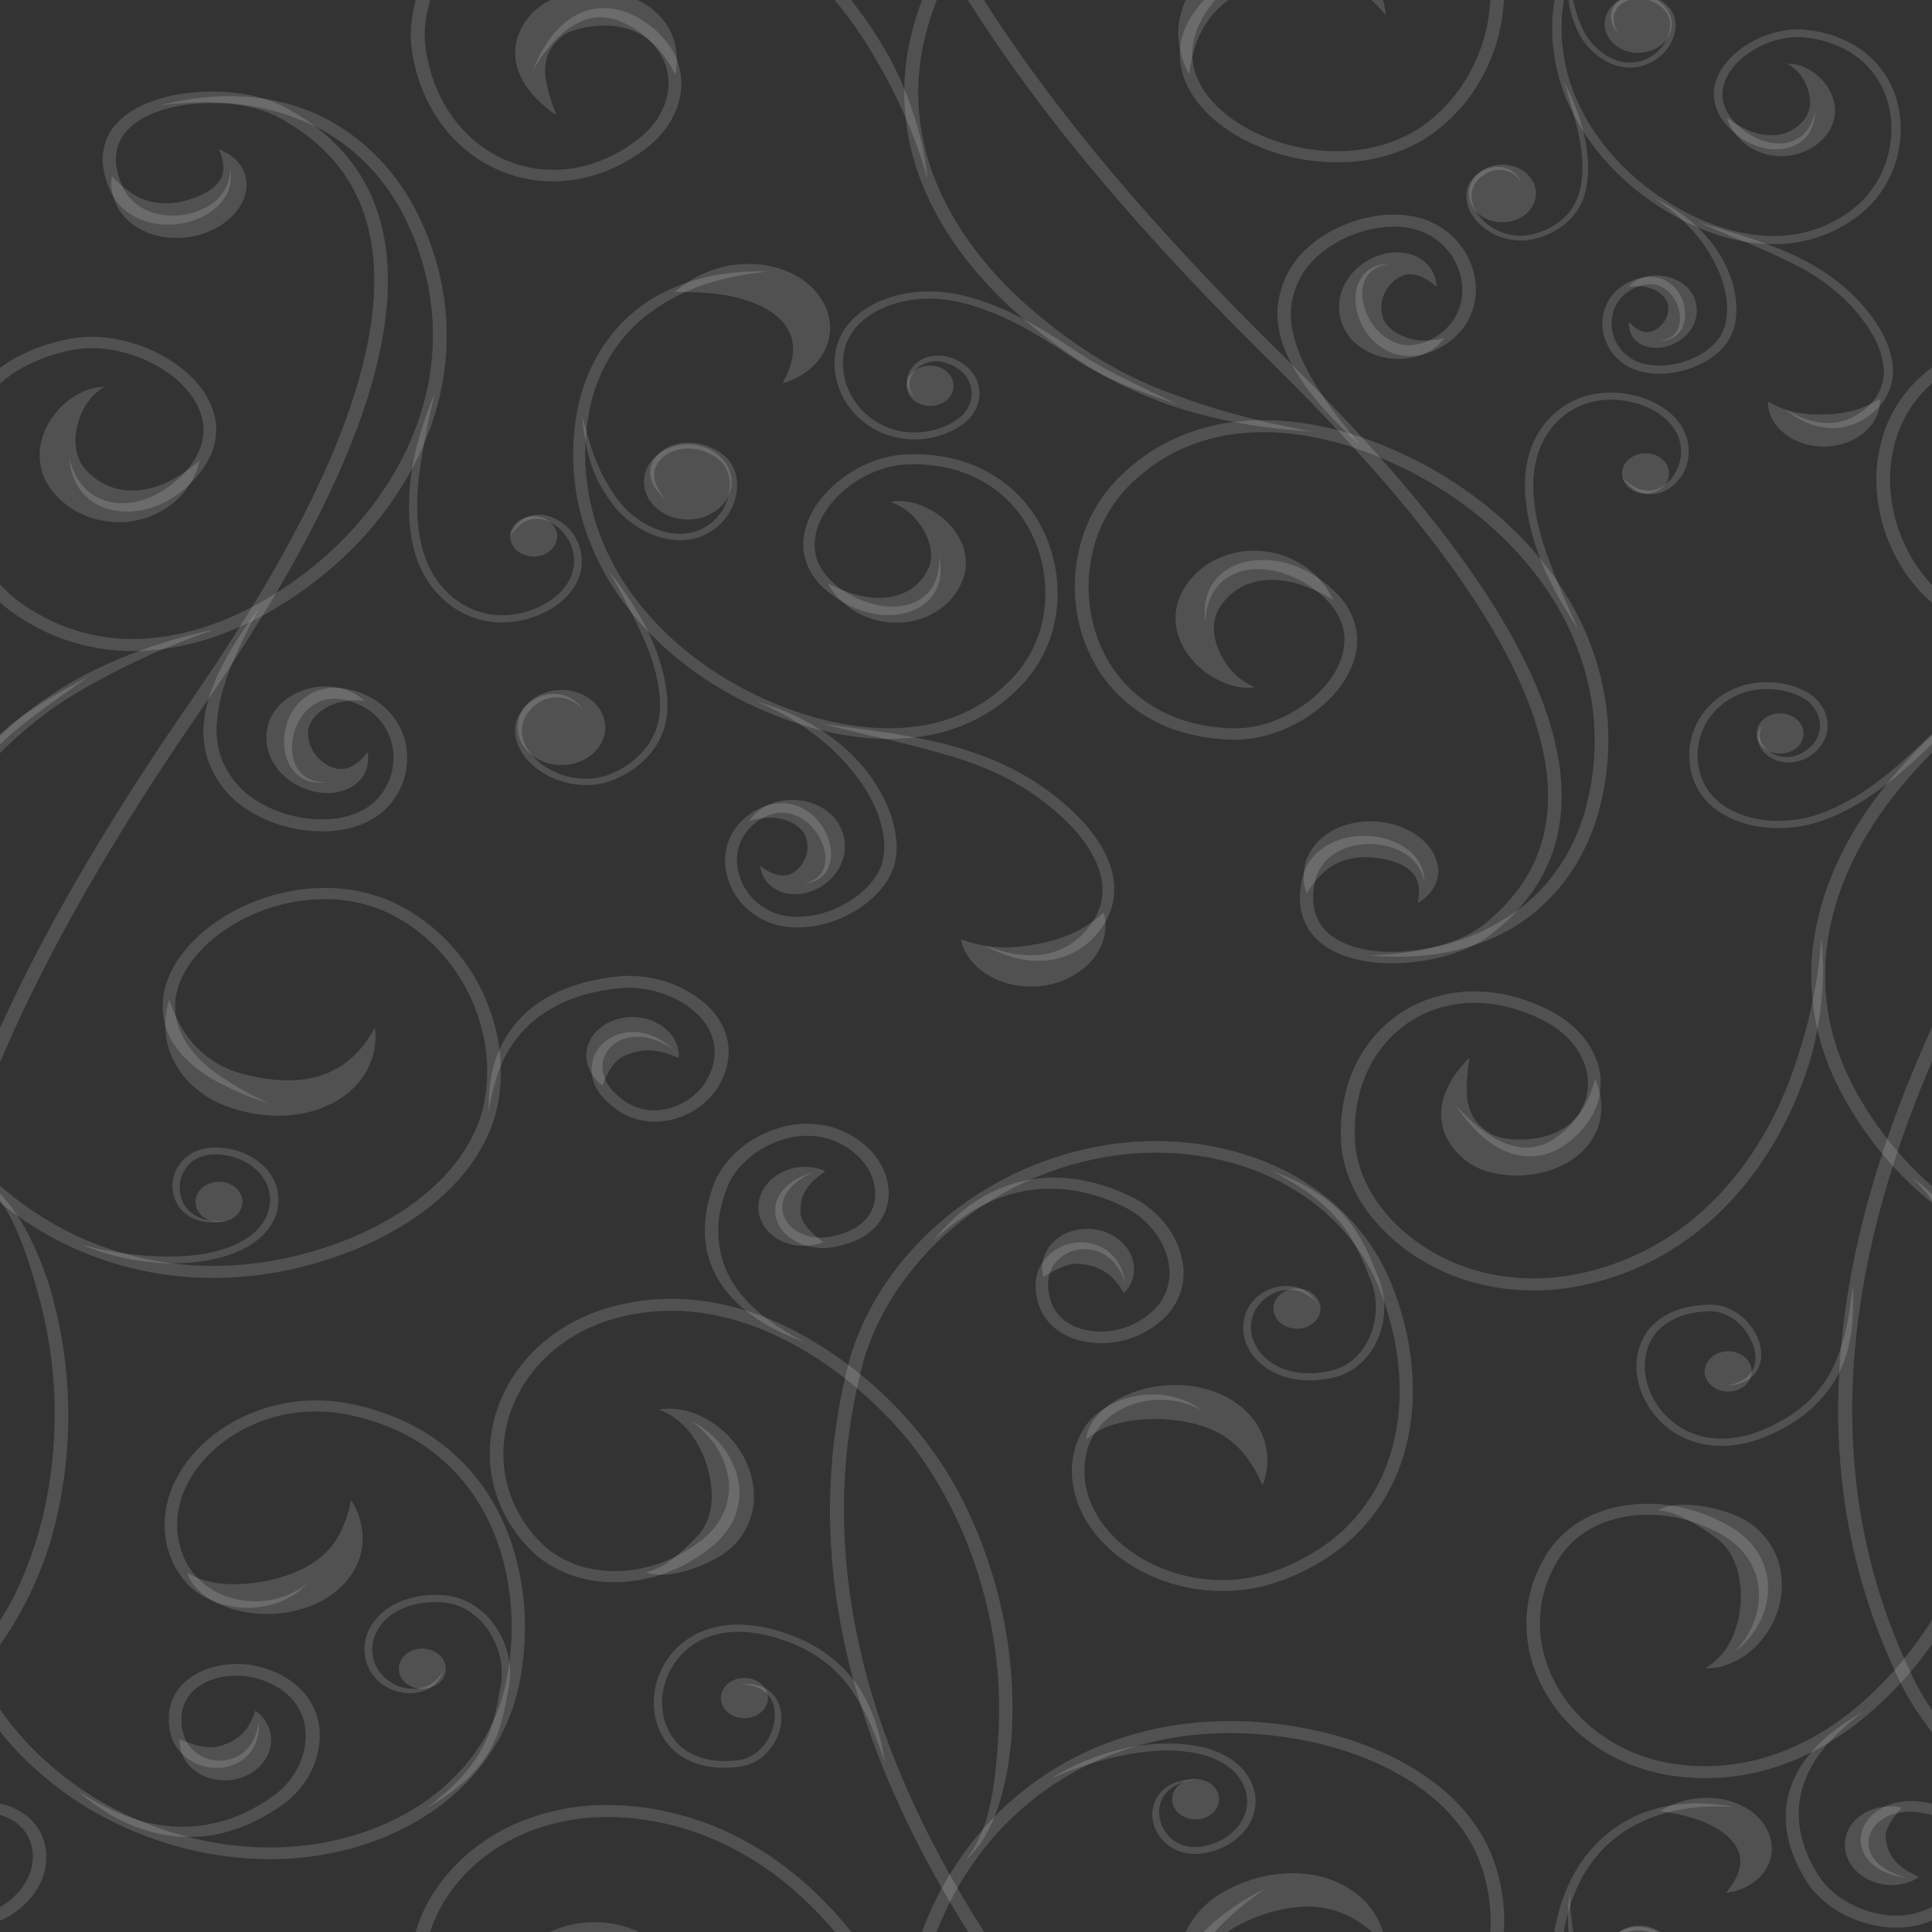 <?xml version="1.0" encoding="UTF-8" standalone="no"?>
<svg
   xmlns:dc="http://purl.org/dc/elements/1.1/"
   xmlns:cc="http://creativecommons.org/ns#"
   xmlns:rdf="http://www.w3.org/1999/02/22-rdf-syntax-ns#"
   xmlns:svg="http://www.w3.org/2000/svg"
   xmlns="http://www.w3.org/2000/svg"
   xmlns:sodipodi="http://sodipodi.sourceforge.net/DTD/sodipodi-0.dtd"
   xmlns:inkscape="http://www.inkscape.org/namespaces/inkscape"
   version="1.1"
   id="svg2"
   xml:space="preserve"
   width="653.12"
   height="653.12"
   viewBox="0 0 653.12 653.12"
   sodipodi:docname="Floral Oriental Seamless Background Vector Illustration.eps"><rect x="0" y="0" width="653.12" height="653.12" fill="#333333" stroke="none"/><defs
     id="defs6" /><sodipodi:namedview
     pagecolor="#ffffff"
     bordercolor="#666666"
     borderopacity="1"
     objecttolerance="10"
     gridtolerance="10"
     guidetolerance="10"
     inkscape:pageopacity="0"
     inkscape:pageshadow="2"
     inkscape:window-width="640"
     inkscape:window-height="480"
     id="namedview4" /><g
     id="g10"
     inkscape:groupmode="layer"
     inkscape:label="ink_ext_XXXXXX"
     transform="matrix(1.333,0,0,-1.333,0,653.12)"><g
       id="g12"
       transform="scale(0.1)"><path
         d="m 778.988,884.051 c -0.633,1.219 -17.91,-26.891 -72.484,-48.153 -26.953,-10.199 -63.5,-16.886 -104.82,-12.316 -40.793,4.508 -86.528,21.398 -121.313,53.75 -74.375,75.57 -78.734,184.378 -34.058,270.778 44.64,87.17 134.609,155.86 241.277,184.87 53.262,14.52 110.535,18.81 166.18,12.11 55.777,-7.23 108.222,-22.47 158.35,-43.92 100.18,-42.97 180.92,-116.35 232.28,-201.31 51.97,-85.12 77.98,-180.399 84.98,-275.891 3.44,-47.84 2.02,-96.047 -4.12,-143.86 -3.01,-23.949 -7.26,-47.617 -12.76,-71.5 -6.38,-23.949 -13.88,-47.418 -23.69,-70.308 C 1250.91,446.34 1181.9,363.211 1091.4,302.449 1000.93,241.602 890.676,202.992 776.289,189.91 545.867,163.551 308.766,238.969 137.578,373.031 c -86.148,67 -157.422,148.809 -206.746,239.989 -46.617,92.043 -83.066,186.082 -110.41,283.539 -54.383,194.501 -68.598,397.701 -48.86,598.741 19.395,201.29 71.325,400.52 144.153,594.15 105.312,279.61 250.832,544.01 411.656,796.94 40.356,63.3 81.418,125.78 123.899,187.89 42.648,61.44 84.484,123.08 124.668,185.27 80.375,124.31 154.703,250.81 217.625,380.52 62.535,129.7 114.812,262.95 140.796,399.4 12.727,68.12 18.563,137.08 12.418,204.96 -6.164,67.68 -24.984,134.52 -61.113,193.89 -35.781,59.48 -89.226,110.19 -153.074,148.37 -61.172,41.52 -138.981,53.9 -215.957,51.24 -38.27,-1.63 -76.367,-7.65 -111.313,-19.36 -34.722,-11.73 -66.757,-29.59 -87.058,-54.54 -20.696,-24.73 -27.61,-56.02 -22.918,-86.99 2.347,-15.55 6.98,-31.06 13.273,-46.18 6.051,-14.48 14.813,-27.9 26.317,-39.09 30.015,-31.17 78.062,-42.15 118.773,-38.22 41.195,3.53 75.731,20.2 96.508,39.88 21.355,19.82 28.89,41.83 31.305,56.7 2.359,15.06 0.921,23.66 1.179,23.59 -0.258,0 2.781,-8.15 2.903,-23.88 0.011,-15.38 -4.141,-39.68 -24.766,-63.79 -20.094,-23.94 -56.488,-46.14 -103.613,-53.5 -45.922,-7.85 -106.774,1.59 -147.36,40.34 -14.558,14.19 -25.371,30.88 -32.699,48.25 -7.004,16.74 -12.34,34.25 -15.059,52.39 -5.703,35.99 2.602,76.1 28.622,107.04 25.449,31.19 63.359,51.72 102.257,64.89 39.2,13.24 80.575,19.67 121.95,21.46 41.421,1.7 83.203,-1.15 123.992,-9.81 20.312,-4.37 40.504,-10.18 59.851,-18.26 19.821,-8.57 36.203,-18.14 53.457,-28.24 67.832,-40.44 125.547,-95.02 163.887,-158.66 38.715,-63.57 58.582,-134.43 65.086,-205.17 6.508,-70.95 0.453,-142.13 -12.559,-212.01 C 942.09,3894.79 889.047,3759.69 825.961,3628.61 762.473,3497.39 687.59,3369.95 606.852,3244.87 566.465,3182.33 524.477,3120.37 481.77,3058.76 439.766,2997.36 398.668,2934.72 358.586,2871.81 198.5,2619.96 54.016,2357.13 -50.297,2080.06 -122.48,1888.21 -173.766,1691.25 -192.992,1492.79 c -19.403,-198.3 -5.504,-398.07 47.855,-589.149 26.528,-95.231 63.145,-189.27 107.918,-277.899 C 10.023,538.301 78.414,459.68 161.094,395.301 325.574,266.262 553.008,194.262 771.719,219.262 c 108.625,12.308 213.062,48.89 298.561,106.258 85.45,57.332 150.56,135.48 186.65,222.64 18.77,43.449 29.06,88.582 34.83,135.16 5.96,46.141 7.38,92.692 4.13,138.891 -6.59,92.168 -31.67,183.639 -80.93,264.409 -48.65,80.73 -124.02,149.18 -217.679,189.51 -46.402,20.04 -97.422,34.75 -147.996,41.32 -50.894,6.16 -103.133,2.39 -151.965,-10.89 -97.656,-26.36 -181.05,-89.82 -221.828,-169.42 -20.418,-39.68 -29.656,-83.3 -25.179,-125.99 4.878,-42.439 21.285,-85.13 53.519,-115.912 27.902,-28.777 65.793,-45.906 101.734,-52.718 36.227,-6.778 70.289,-3.848 96.754,3.109 53.649,14.512 76.25,39.582 76.668,38.422"
         style="fill:#ffffff;fill-opacity:0.15;fill-rule:nonzero;stroke:none"
         id="path14" /><path
         d="m 890.73,1095.17 c -1.238,-0.26 22.2,-27.13 28.301,-82.4 2.449,-27.438 -1.668,-62.989 -23.152,-98.801 -20.953,-35.668 -60.348,-68.75 -108.762,-87.399 -98.273,-37.82 -197.621,-16.789 -250.887,15.289 -27.441,16.043 -43.996,34.629 -51.933,48.18 -8.137,13.602 -9.109,21.82 -9.375,21.672 -0.164,0.309 30.137,-22.332 81.988,-27.559 51.094,-6.16 122.641,1.059 185.567,25.789 31.503,12.379 57.539,27.938 78.035,46.758 20.508,18.781 35.429,41.02 45.48,62.221 19.672,42.79 23.863,76.7 24.738,76.25"
         style="fill:#ffffff;fill-opacity:0.15;fill-rule:nonzero;stroke:none"
         id="path16" /><path
         d="m 555.055,4521.24 c -0.133,-0.15 7.597,-2.35 20.148,-9.44 12.117,-7.3 30.715,-19.86 42.516,-45.12 12.179,-24.66 10.551,-63.12 -12.11,-95 -21.921,-31.83 -59.929,-57.63 -105.953,-69.13 -45.883,-11.82 -95.824,-6.77 -133.133,10.55 -37.832,17.18 -60.339,44.09 -71.128,66.36 -20.832,45.84 -10.575,73.89 -12.012,73.67 0.41,0.88 19.898,-24.12 55.012,-46.32 36.031,-22.76 82.043,-28.95 131.246,-16.14 24.683,6.13 47.261,16.08 63.929,27.69 16.473,11.73 27.321,25.21 31.239,41.24 4.019,15.88 0.445,32.4 -3.063,43.63 -3.664,11.35 -6.859,18.01 -6.691,18.01"
         style="fill:#ffffff;fill-opacity:0.15;fill-rule:nonzero;stroke:none"
         id="path18" /><path
         d="m 175.922,3736.05 c 0.191,0.07 1.629,-7.16 6.297,-19.83 4.633,-12.58 12.531,-31.09 29.054,-50.06 16.2,-18.97 43.79,-36.93 79.532,-41.59 35.59,-4.64 77.054,4.3 113.394,25.52 70.989,40.08 127.664,115.88 108.129,189.64 -18.465,73.74 -94.281,132.77 -178.738,160.41 -42.594,13.88 -89.188,20.17 -133.731,14.62 -44.796,-6.59 -90.312,-20.61 -130.089,-40.89 -80.887,-40.37 -138.078,-111.37 -160.824,-190.68 -23.386,-79.36 -17.152,-165.7 14.227,-244.53 31.344,-79.07 89.723,-150.41 173.344,-195.8 81.297,-47.6 181.316,-70.49 280.394,-62.12 99.305,7.59 195.235,41.98 280.649,89.37 246.82,138.54 414.551,372.71 437.231,616.91 12.29,121.75 -11.41,244.52 -65.42,354.83 -52.593,109.86 -145.272,206.51 -268.679,254.08 -92.429,38.41 -185.105,45.11 -249.554,44.3 -64.989,-1.27 -103.832,-8.04 -103.832,-7.5 0.129,-0.54 37.027,11.56 102.906,19.2 64.992,7.08 162.996,7.98 264.355,-29.95 132.782,-50.87 231.334,-154.16 286.434,-268.73 56.42,-114.49 81.29,-242.13 68.72,-368.69 -23.44,-254.15 -196.572,-496.2 -452.716,-640.16 -89.074,-49.36 -190.051,-85.92 -296.988,-94.13 -106.602,-9.04 -216.223,16.22 -303.188,67.38 -43.602,24.83 -83.977,55.83 -114.906,92.42 -31.352,36.31 -55.176,76.73 -71.867,118.89 -33.297,84.19 -39.95,175.85 -14.547,261.57 24.512,85.51 87.781,164.2 176.918,208.31 44.355,22.29 91.926,37 142.554,44.42 51.692,6.24 103.497,-1.18 150.426,-16.52 47.028,-15.58 90.059,-39.15 125.399,-69.66 35.195,-30.38 62.957,-68.69 73.242,-111.74 10.781,-43.05 0.445,-88.94 -23.817,-126.1 -24.527,-36.89 -57.101,-69.15 -99.292,-91.95 -43.004,-22.5 -93.067,-30.34 -134.559,-21.6 -41.938,8.74 -70.734,32.68 -85.125,54.68 -15.02,22.2 -19.859,41.95 -22.539,55.13 -2.527,13.31 -2.602,20.55 -2.793,20.55"
         style="fill:#ffffff;fill-opacity:0.15;fill-rule:nonzero;stroke:none"
         id="path20" /><path
         d="m 264.973,3918.76 c 0.304,0.41 -39.664,-20.72 -59.629,-70.63 -10.403,-24.08 -16.793,-54.61 -12.946,-83.95 1.817,-14.62 6.629,-28.51 13.778,-40.62 3.785,-6.23 7.824,-11.29 13.418,-17.32 5.621,-6.31 11.914,-11.98 18.535,-17.23 26.629,-21.1 58.391,-32.3 91.465,-33.32 33.062,-1.27 66.301,7.79 93.144,20.31 54,25.91 83.278,56.96 83.809,55.76 -0.258,0.11 -1.567,-9.25 -7.809,-25.37 -6.383,-16.09 -17.215,-39.66 -40.984,-65.08 -23.441,-24.97 -62.188,-52.67 -118.137,-62.63 -55.012,-10.65 -125.547,3.38 -174.051,42.89 -12.128,9.6 -22.839,20.19 -31.644,31.31 -9.109,11.27 -17.414,24.59 -22.652,37.63 -10.739,26.38 -12.727,52.91 -9.161,76.23 7.368,47.07 32.364,82.4 58.266,106.31 26.09,24.15 54.004,36.79 73.734,41.66 19.786,5.15 30.981,3.72 30.864,4.05"
         style="fill:#ffffff;fill-opacity:0.15;fill-rule:nonzero;stroke:none"
         id="path22" /><path
         d="m 681.191,2102.12 c 0.247,0.41 -32.574,8.28 -83.906,31.22 -25.332,11.81 -56.172,26.24 -87.347,48.52 -30.852,22.03 -62.422,52.2 -81.75,92.38 -21.196,46.26 -20.336,99.28 -1.145,145.76 18.848,46.89 53.02,87.83 94.203,121.55 82.738,67 196.125,108.69 313.582,106.24 58.469,-1.29 117.113,-14.77 168.762,-39.5 51.35,-25.22 95.8,-58.82 133.19,-97.81 74.36,-78.23 118.54,-176.35 130.46,-277.53 5.65,-50.77 3.49,-102.18 -9.13,-152.98 -12.91,-50.61 -37.6,-98.9 -70.47,-142.36 -66.37,-87.23 -164.31,-153.97 -272.245,-200.6 -108.407,-46.06 -228.368,-74.72 -351.5,-77.97 -122.957,-3.51 -247.602,19.83 -358.813,67.32 -161.211,68.31 -289.629,181.96 -378.461,310.83 -44.508,64.27 -81.418,133.3 -103.613,205.67 -22.774,72.23 -31.43,147.34 -26.903,221.26 9.223,148.46 72.079,289.56 162.04,410.88 45.086,60.87 96.89,117.36 153.433,169.37 56.043,52.66 121.27,98.26 189.91,136.66 91.133,48.82 177.852,78.74 240.235,96.84 62.554,17.96 100.933,24.9 100.894,25.11 1.188,-1.43 -149.304,-45.79 -322.855,-145.9 -134.555,-73.87 -243.965,-180.22 -332.578,-297.83 -87.278,-118.06 -147.457,-254.49 -156.047,-396.76 -4.227,-70.86 4.168,-142.61 25.976,-211.75 21.461,-69.43 56.614,-135.39 100.028,-198.01 86.105,-124.69 209.906,-233.77 363.797,-298.95 106.218,-45.31 224.636,-67.51 341.832,-64.2 117.293,3.01 232.832,30.45 336.8,74.57 103.52,44.51 196.51,108.26 258.73,189.82 30.82,40.71 53.86,85.55 65.85,132.49 11.74,46.76 14,95.79 8.75,143.55 -11.01,95.74 -52.89,188.76 -122.37,262.1 -34.69,36.46 -76.73,68.1 -123.296,91.06 -46.906,22.57 -99.945,34.89 -153.347,36.19 -107.231,2.68 -213.617,-35.91 -290.371,-97.9 -38.246,-31.1 -69.496,-68.69 -86.364,-110.33 -17.152,-41.45 -17.843,-86.99 0.36,-127.28 14.691,-35.63 40.64,-64.88 67.527,-87.71 26.899,-23 55.297,-39.81 78.484,-53.89 47.051,-27.42 77.915,-39.8 77.668,-40.13"
         style="fill:#ffffff;fill-opacity:0.15;fill-rule:nonzero;stroke:none"
         id="path24" /><path
         d="m 950.879,2293.53 c -0.274,0 1.816,-9.91 1.351,-28.28 -0.71,-18.27 -3.828,-45.76 -20.675,-77.97 -16.364,-31.96 -49.739,-68.57 -101.633,-91.78 -51.352,-23.7 -117.828,-31.12 -180.824,-20.96 -32.18,5.41 -59.446,13.1 -88.66,25.19 -28.54,12.44 -52.586,28.78 -71.969,46.65 -39.067,36.02 -57.75,77.38 -64.899,111.12 -7.203,34.03 -4.332,61.11 -1.308,79.14 3.367,18.09 7.019,27.57 6.883,27.66 1.054,0.73 10.05,-41.01 44.722,-91.11 17.563,-24.61 42.481,-49.97 75.102,-69.37 16.285,-9.69 34.465,-17.98 53.582,-24.01 18.867,-5.6 43.621,-11.45 65.969,-14.99 45.96,-7.2 89.074,-6.92 126.347,2.01 37.297,8.65 68.867,25.97 92.168,45.95 46.731,40.67 62.86,81.89 63.844,80.75"
         style="fill:#ffffff;fill-opacity:0.15;fill-rule:nonzero;stroke:none"
         id="path26" /><path
         d="m 825.391,2915.56 c 0,0.3 -8.325,-1.84 -24.203,-0.46 -15.469,1.1 -40.508,8.85 -57.715,31.05 -17.262,21.62 -26.118,53.67 -22.207,88.95 4.222,34.52 19.586,76.73 64.707,104.21 24.078,13.93 55.429,18.73 83.679,14.76 28.383,-4 54.411,-13.54 77.703,-27.62 47.278,-27.93 76.915,-75.47 83.445,-124.52 6.87,-48.99 -6.32,-101.41 -42.597,-143.13 -18.121,-20.69 -42.285,-38.01 -70.265,-49.36 -27.743,-11.1 -57.786,-16.78 -87.922,-18.06 -87.032,-2.95 -171.161,25.81 -231.368,75.94 -30.269,25.96 -50.898,56.69 -65.558,89.57 -14.043,33.08 -18.926,68.26 -16.914,101.87 3.515,47.45 18.351,89.52 34.328,125.62 16.129,36.16 34.152,66.61 49.894,91.49 31.618,49.58 54.629,76.92 54.348,77.03 0.328,-0.11 -17.258,-30.25 -41.976,-82.09 -23.422,-51.58 -59.317,-126.14 -63.266,-213.24 -1.438,-30.73 3.254,-61.64 15.883,-90.51 12.816,-28.54 32.304,-56.88 57.879,-78.38 52.375,-43.56 129.39,-69.65 204.933,-66.71 52.563,1.89 102.297,20.23 131.781,55.1 30.157,34.2 42.18,79.39 36.547,121.38 -5.355,42.13 -29.793,81.57 -68.406,104.85 -37.992,23.51 -89.355,34.25 -125.117,13.39 -34.699,-18.32 -52.969,-53.63 -59.473,-84.19 -6.66,-31.17 -2.301,-60.52 10.332,-80.96 12.305,-20.92 33.332,-30.48 47.973,-33.42 14.906,-3.22 23.629,-2.26 23.555,-2.56"
         style="fill:#ffffff;fill-opacity:0.15;fill-rule:nonzero;stroke:none"
         id="path28" /><path
         d="m 932.258,2991.88 c -0.192,-0.05 1.89,-7.4 1.109,-21.59 -1.363,-13.55 -4.172,-36.84 -31.215,-59.15 -13.445,-10.75 -33.519,-19.38 -56,-21.75 -22.519,-2.61 -46.589,0.56 -69.043,8.49 -44.586,15.65 -84.957,51.84 -97.64,100.38 -3.168,12.02 -4.281,24.21 -3.828,36.07 0.289,6.18 0.918,11.32 1.933,17.12 1.055,5.93 2.68,12.24 4.766,18.17 8.668,23.87 24.988,42.91 43.07,56.46 36.738,27.42 79.445,34.47 111.559,32.3 32.754,-2.42 55.332,-13.01 68.437,-21.36 13.301,-8.52 18.524,-14.67 18.657,-14.55 0.824,-0.8 -38.399,6.63 -80.176,-9.56 -20.375,-7.97 -40.426,-22.07 -52.078,-39.35 -5.856,-8.51 -9.246,-17.55 -10.079,-25.64 -0.277,-1.98 -0.347,-3.89 -0.347,-6.32 -0.035,-2.53 -0.035,-5.81 0.07,-8.13 0.465,-5.07 1.11,-10.18 2.547,-15.21 4.977,-20.06 18.75,-39.34 36.094,-52.27 17.523,-12.85 35.508,-18.83 53.59,-16.01 18.519,2.87 34.691,15.91 44.066,25.47 9.629,9.83 14.391,16.5 14.508,16.43"
         style="fill:#ffffff;fill-opacity:0.15;fill-rule:nonzero;stroke:none"
         id="path30" /><path
         d="m -499.91,709.672 c -1.004,0.32 24.68,21.297 45.18,66.379 9.925,22.34 17.984,50.847 17.101,82.949 -0.668,31.949 -11.023,67.5 -35.707,98.52 -18.539,24.66 -44.894,44.6 -75.894,59.22 -31.45,15.73 -64.247,27.53 -99.379,34.42 -69.61,13.87 -146.454,7.65 -208.114,-24.3 -30.711,-15.78 -57.183,-37.661 -76.968,-63.688 -19.497,-26.031 -34.653,-56.242 -44.7,-86.801 -20.379,-61.621 -19.593,-128.609 1.071,-191.308 20.621,-62.665 60.679,-121.391 116.199,-167.141 55.269,-45.871 126.219,-78.402 202.68,-90.711 76.804,-12.242 157.765,-7.492 232.843,14.41 75.321,21.649 144.637,59.039 205.547,104.961 88,66.438 158.684,148.387 214.914,235.328 13.918,21.77 27.336,44.231 39.059,66.391 11.312,22.461 21.625,45.769 31.039,69.058 18.73,46.672 33.73,94.231 44.965,142.341 44.328,192.18 36.644,389.98 -17.024,571.76 -23.922,87.6 -52.281,161.86 -83.496,210.6 -30.398,49.17 -61.641,71.27 -61.07,71.47 -0.688,-0.2 34.805,-17.84 72.766,-65.34 38.504,-46.82 75.965,-121.46 104.062,-209.55 55.777,-186.38 64.106,-387.52 19.137,-584.9 C 100.934,856.469 -14.199,663.922 -196.516,523.531 -260.203,475.59 -333.484,435.859 -414.281,412.68 c -80.606,-23.481 -167.953,-28.61 -250.809,-15.258 -83.355,13.519 -160.609,49.117 -220.363,98.91 -60.055,49.719 -103.039,113.008 -125.087,180.75 -22.15,67.738 -22.82,140.297 -0.46,207.168 11.242,33.57 27.008,65.141 49.297,94.781 22.558,29.389 52.91,54.369 87.953,72.199 70.559,36.19 156.184,42.36 232.41,26.91 38.242,-7.51 75.18,-21.12 107.922,-37.75 34.156,-16.17 65.195,-39.53 86.488,-68.308 26.617,-37.383 34.563,-78.641 31.766,-113.48 -2.609,-35.211 -15.024,-64.61 -28.512,-86.801 -27.801,-44.711 -57.238,-61.672 -56.234,-62.129"
         style="fill:#ffffff;fill-opacity:0.15;fill-rule:nonzero;stroke:none"
         id="path32" /><path
         d="m 656.563,534.859 c -0.25,0 0.792,-7.218 -0.25,-20.687 -1.411,-13.25 -3.77,-33.852 -19.805,-56.113 -14.903,-21.938 -49.746,-44.59 -94.43,-41.688 -43.926,1.371 -90.523,31.328 -105.945,74.949 -7.875,20.922 -8.832,41.989 -7.399,63.422 1.965,21.719 10.172,43.84 24.903,62.77 29.703,38.468 82.789,59.609 135.312,61.968 53.164,3.02 107.125,-13.808 148.84,-42.828 42.953,-29.511 69.043,-76.25 72.465,-123.343 C 815.313,445.07 785.051,378.91 729.313,332.398 674.781,290.25 609.516,258.23 539.008,245.82 c -54.848,-9.179 -108.039,-4.558 -151.957,7 -44.16,11.532 -79.629,28.75 -107.055,44.762 -54.609,32.777 -79.867,58.938 -80.273,58.488 0.289,0.532 30.351,-21.859 87.371,-48.41 55.969,-25.859 145.976,-54.148 245.039,-33.84 63.238,11.672 123.055,41.332 173.644,80.789 45.946,38.493 73.864,98.633 68.887,156.422 -3.101,40.168 -24.305,77.782 -59.394,102.18 -35.614,24.809 -80.114,38.918 -124.504,36.719 -43.914,-1.77 -86.571,-18.918 -109.668,-48.301 -11.508,-14.578 -18.278,-31.637 -20.164,-49.359 -1.438,-17.86 -0.868,-36.84 5.144,-53.051 10.402,-35.02 43.668,-59.699 78.285,-63.668 35.016,-4.992 66.028,10.211 82.219,28.5 17.106,18.359 22.805,37.801 26.191,50.5 3.211,12.988 3.54,20.308 3.79,20.308"
         style="fill:#ffffff;fill-opacity:0.15;fill-rule:nonzero;stroke:none"
         id="path34" /><path
         d="m 455.527,488.742 c 0,0.528 21.305,-9.851 49.008,-16.652 13.711,-3.32 28.703,-4.82 40.469,-3.289 12.059,1.531 19.754,4.941 28.387,8.32 16.8,5.738 41.007,20.668 54.699,42.551 13.973,21.047 19.137,41.668 19.508,41.359 -0.735,-0.34 20.632,-10.562 34.027,-42.441 6.25,-15.758 9.313,-37.5 0.813,-61.52 -8.176,-23.57 -29.391,-49.308 -63.477,-63.039 -33.902,-14.07 -73.734,-11.242 -100.316,0.688 -27.122,11.801 -42.43,29.402 -50.903,44.031 -16.379,30.051 -11.426,50.172 -12.215,49.992"
         style="fill:#ffffff;fill-opacity:0.15;fill-rule:nonzero;stroke:none"
         id="path36" /><path
         d="m -63.57,137.449 c 0.027,0.102 -8.445,0.793 -23.629,4.313 -14.906,3.758 -37.817,10.148 -60.082,27.988 -22.059,16.98 -40.739,50.82 -28.563,87.77 10.485,36.621 54.203,69.66 107.153,73.839 25.523,2.262 49.746,-1.187 73.91,-6.707 C 29.688,318.602 53.246,307.211 71.922,291.07 109.859,258.32 123.281,209.48 115.344,164.91 108.07,119.691 78.047,77.731 36.383,48.641 -6.023,18.57 -64.769,6.07 -119.156,12.73 c -79.024,9.57 -148.461,48.359 -190.446,104.511 -37.086,54.34 -60.461,115.629 -60.339,177.278 0.605,47.89 16.601,91.652 38.703,126.16 22.097,34.722 48.98,61.031 72.824,80.789 48.488,39.183 83.527,55.133 83.07,55.582 0.531,-0.391 -31.094,-21.121 -73.019,-63.59 -40.856,-41.719 -91.395,-111.559 -88.254,-198.84 0.57,-55.41 22.332,-111.672 57.215,-162.039 34.769,-46.383 97.797,-81.941 164.789,-89.5 46.547,-5.531 93.832,4.668 128.797,29.16 35.547,24.867 60.594,59.43 66.973,97.098 6.957,37.262 -4.043,76.48 -32.938,101.859 -14.297,12.59 -32.473,21.75 -52.305,26.891 -20.215,4.91 -41.934,8.16 -61.711,6.5 -42.047,-1.719 -76.984,-24.527 -88.617,-52.871 -12.652,-28.379 -1.625,-57.559 15.976,-74.879 17.583,-17.899 38.536,-26.848 52.407,-32.238 14.254,-5.172 22.504,-7.051 22.461,-7.153"
         style="fill:#ffffff;fill-opacity:0.15;fill-rule:nonzero;stroke:none"
         id="path38" /><path
         d="m 1291.97,3537.43 c 1.16,-0.69 3.02,18.28 28.21,40.64 12.41,10.84 35.65,19.67 61.29,14.93 25.3,-4.55 49.59,-19.65 66.98,-40.72 25.57,-31.85 33.96,-74.03 21.19,-112.68 -12.62,-38.91 -45.97,-71.39 -86.54,-91.88 -40.54,-20.66 -89.97,-31.22 -138.89,-24.71 -49.01,6.28 -93.59,30.3 -125.89,62.18 -47.75,46.24 -68.98,106.3 -76.77,163.18 -8,57.49 -4.17,114.18 4.21,168.42 20.38,108.76 57.55,183.53 55.87,183.89 1.68,-0.22 -20.8,-79.03 -36.02,-186.11 -7.87,-53.31 -11.12,-108.69 -3.18,-164.01 7.85,-54.96 27.97,-110.68 72.04,-153.27 29.73,-29.34 69.67,-50.65 113.06,-56.3 43.08,-5.89 88.11,3.41 125,22.01 37.03,18.49 66.79,47.52 77.98,81.29 11.42,33.58 4.44,71.06 -17.62,98.95 -14.14,19.1 -34.06,33.23 -54.63,38.51 -20.68,5.46 -40.64,0.19 -53.47,-8.47 -25.92,-18.02 -31.96,-36.73 -32.82,-35.85"
         style="fill:#ffffff;fill-opacity:0.15;fill-rule:nonzero;stroke:none"
         id="path40" /><path
         d="m 1370.13,3490.24 c 31.63,7.94 49.81,36.32 40.56,63.38 -9.32,27.09 -42.38,42.59 -73.95,34.63 -31.61,-7.84 -49.75,-36.25 -40.49,-63.25 9.26,-27.15 42.27,-42.67 73.88,-34.76"
         style="fill:#ffffff;fill-opacity:0.15;fill-rule:nonzero;stroke:none"
         id="path42" /><path
         d="m -428.73,3061.78 c 0.171,-0.08 -2.583,-3.88 -5.047,-11.51 -2.368,-7.52 -3.852,-19.45 2.082,-32.61 5.664,-12.93 19.058,-26.8 39.082,-33.84 19.777,-7.3 45.379,-5.26 66.23,7.61 26.445,14.48 43.531,39.68 43.531,66.85 0.547,26.95 -14.976,53.96 -40.925,70.13 -53.883,31.14 -134.082,32.91 -189.219,-2.45 -56.492,-33.95 -85.766,-96.96 -79.527,-157.56 2.699,-30.41 13.796,-60.33 34.941,-84.75 20.91,-24.59 51.43,-42.74 85.437,-53.43 49.2,-15.43 104.165,-15.81 154.317,-4.52 49.754,11.74 96.305,35.52 137.965,61.73 41.883,26.7 79.554,57.6 115.094,89.69 35.742,31.57 68.172,66.45 106.941,95.89 48.43,36.27 94.793,62.45 127.699,81.04 l 53.102,28.89 -48.246,-34.59 c -30.235,-21.54 -73.317,-51.16 -119.043,-88.02 -37.336,-28.48 -69.023,-62.95 -105.504,-95.37 -35.848,-32.58 -74.211,-64.29 -117.453,-91.97 -43.469,-27.35 -90.582,-51.88 -145.122,-64.96 -54.031,-12.15 -113.062,-11.96 -167.136,5 -37.364,11.67 -71.735,31.99 -95.215,59.77 -23.875,27.59 -36.121,61.2 -38.902,94.23 -6.696,65.94 25.242,135.45 88.691,173.46 62.953,39.2 150.996,37.9 213.094,1.63 30.832,-19.48 49.242,-51.86 48.383,-84.1 0.05,-32.41 -21.622,-63.58 -52.528,-80.05 -26.254,-14.84 -59.793,-15.3 -82.277,-4.62 -23.004,10.17 -36.016,27.5 -40.375,42.42 -4.563,15.31 -0.781,27.72 2.832,35.1 3.863,7.51 7.269,10.8 7.098,10.91"
         style="fill:#ffffff;fill-opacity:0.15;fill-rule:nonzero;stroke:none"
         id="path44" /><path
         d="m 1124.35,664.449 c -1.19,0.84 -1.26,-18.937 -27.45,-40.879 -13.26,-10.269 -34.78,-18.781 -60.2,-17.929 -25.24,0.519 -53.259,10.148 -74.942,28.769 -31.32,27.43 -43.301,68.57 -34.785,106.84 8.613,38.289 38.132,73.25 79.107,92.738 41.25,19.391 89.19,25.063 136.65,17.793 48.22,-8.859 87.29,-38.992 111.79,-74.019 36.01,-50.551 47.41,-113.051 33.63,-167.91 -8.66,-54.5 -21.65,-109.633 -51.09,-157.77 -30.86,-49.613 -72.32,-83.57 -102.87,-104.852 -30.81,-21.511 -51.37,-31.441 -51.17,-31.671 -0.21,0.183 18.19,12.89 45.63,36.812 27.27,23.879 63.54,59.641 90.56,107.469 27.46,45.871 39.71,98.25 48.13,152.57 12.95,52.992 1.87,108.719 -31.07,155.781 -22.51,32.141 -57.14,58.239 -98.09,65.86 -40.86,6.441 -86.43,1.39 -121.96,-15.571 -35.993,-16.89 -61.958,-47.23 -69.704,-80.55 -7.723,-32.918 2.547,-69.231 28.828,-92.348 17.453,-16.582 40.666,-26.383 62.326,-28.391 21.77,-2.351 41.34,3.188 54.71,11.289 26.62,17.34 31.16,36.872 31.97,35.969"
         style="fill:#ffffff;fill-opacity:0.15;fill-rule:nonzero;stroke:none"
         id="path46" /><path
         d="m 572.047,1802.52 c 0.078,0.82 -19.742,-6.41 -55.074,-1.19 -17.278,2.99 -38.61,11.01 -54.75,27.94 -16.266,16.59 -26.09,40.92 -24.903,67.01 1.875,30.79 19.45,63.46 53.598,80.8 16.801,8.56 36.621,12.63 55.875,12.46 19.035,0 38.207,-3.04 56.328,-8.73 36.188,-11.44 68.363,-34.5 86.641,-65.11 18.793,-30.52 21.277,-67.92 8.574,-100.98 -18.215,-49.13 -68.789,-82.14 -119.492,-98.28 -51.442,-17 -105.453,-21.59 -157.043,-20.6 -64.75,2.52 -119.227,15.08 -156.524,26.37 -37.386,11.29 -58.281,20.66 -58.379,20.47 -0.05,1.43 90.149,-28.37 215.364,-29.71 49.672,-0.61 101.218,4.26 148.906,20.33 47.312,15.32 91.258,44.97 106.824,87.09 11,28.9 8.938,60.77 -7.113,87.02 -15.613,26.36 -43.473,46.59 -74.977,56.78 -31.433,9.83 -67.922,11.88 -94.879,-1.84 -27.293,-13.42 -42.96,-40.5 -44.875,-67.04 -2.375,-22.38 4.286,-43.75 16.817,-59.02 12.363,-15.6 30.199,-24.53 45.867,-28.9 32.242,-8.29 53.504,-4.15 53.215,-4.87"
         style="fill:#ffffff;fill-opacity:0.15;fill-rule:nonzero;stroke:none"
         id="path48" /><path
         d="m 1111.61,630.27 c 24.11,19.25 25.45,51.621 2.98,72.191 -22.52,20.68 -60.18,21.828 -84.23,2.519 -24.09,-19.261 -25.41,-51.589 -2.94,-72.16 22.45,-20.679 60.1,-21.808 84.19,-2.55"
         style="fill:#ffffff;fill-opacity:0.15;fill-rule:nonzero;stroke:none"
         id="path50" /><path
         d="m 572.047,1802.52 c 31.605,7.94 49.75,36.31 40.531,63.39 -9.265,27.12 -42.312,42.57 -73.887,34.7 -31.625,-7.91 -49.707,-36.29 -40.539,-63.4 9.254,-27.08 42.328,-42.54 73.895,-34.69"
         style="fill:#ffffff;fill-opacity:0.15;fill-rule:nonzero;stroke:none"
         id="path52" /><path
         d="m 1705.14,2240.11 c -0.07,-0.08 -6.57,4.62 -19.69,11.7 -13.13,6.67 -33.57,16.27 -60.87,18.37 -26.65,2.43 -60.81,-6.51 -80.71,-31.65 -20.47,-24.37 -22.3,-61.99 0.1,-92.59 9.77,-14.85 25.34,-28.22 41.52,-39.63 16.36,-11 35.5,-18.49 55.74,-21.37 40.79,-5.81 84.67,8.93 116.33,35.12 32.37,26.1 51.04,63.51 54.5,102.71 3.38,38.62 -13.93,77.68 -45.83,107.22 -45.56,42.8 -115.63,66.71 -179.92,64.56 -68.19,-4.35 -134.46,-21.24 -187.85,-52.61 -85.27,-47.76 -123.13,-123.16 -139.61,-175.83 -16.63,-53.74 -18.36,-87.87 -19.01,-87.74 0.74,-0.03 -4.13,33.73 5.61,90.22 5.27,28.11 14.96,62.03 35.59,97.42 20.36,35.28 53.04,71.59 98.47,99.46 58.93,35.4 130.96,54.04 204.16,59.1 77.7,2.71 154.6,-23.97 209.01,-73.98 37.46,-34.51 59.22,-82.85 54.72,-129.92 -4.07,-45.93 -26.98,-91.05 -66.08,-122.08 -38.08,-31.07 -92.5,-49.63 -145.55,-41.69 -26.19,3.92 -50.51,13.94 -70.28,27.66 -19.17,13.83 -36.27,28.91 -48.79,48.13 -26.29,39.61 -19.71,89.28 9.3,117.6 28.36,29.69 71.46,35.93 100.34,30.17 29.85,-5.41 49.04,-17.89 61.14,-26.16 12.07,-8.76 17.59,-14.27 17.66,-14.19"
         style="fill:#ffffff;fill-opacity:0.15;fill-rule:nonzero;stroke:none"
         id="path54" /><path
         d="m 1527.98,2146.58 c 0.79,0.39 -19.93,11.09 -33.86,41.98 -6.49,15.31 -11.29,36.93 -2.33,61.98 7.94,24.73 33.13,51.41 68.25,62.77 34.97,11.79 71.45,7.46 97.01,-3.74 26.13,-11.18 42.44,-28.12 51.58,-42.75 17.7,-30.24 11.76,-50.56 12.58,-50.34 0,-0.45 -21.02,10.46 -48.41,16.28 -28.07,6.42 -57.27,1.68 -73.71,-4.87 -8.72,-3.05 -17.04,-5.41 -26.42,-11.97 -9.61,-6.16 -18.31,-16.69 -25.05,-27.43 -13.51,-21.89 -19,-42.26 -19.64,-41.91"
         style="fill:#ffffff;fill-opacity:0.15;fill-rule:nonzero;stroke:none"
         id="path56" /><path
         d="m 3047.73,1322.97 c -0.08,-1.25 -27.64,19.86 -83.48,25.83 -27.48,2.72 -61.57,0.32 -95.83,-11.99 -33.91,-12.28 -67.59,-34.95 -88.88,-67.54 -25.25,-35.3 -32.38,-79.83 -28.26,-122.37 4.66,-42.62 22.96,-84.13 51.42,-120.01 56.86,-71.91 152.35,-121.441 253.96,-132.179 50.79,-5.492 102.95,-1.09 151.71,12.891 48.42,14.25 95.49,36.66 136.79,63.57 83.62,54.218 143.28,133.228 174.15,220.148 31.32,87.06 36.66,180.96 23.73,272.64 -6.59,45.93 -17.77,91.46 -33.48,136 -7.67,22.17 -16.73,44.32 -26.6,65.74 -10.56,20.94 -22.33,41.84 -36.14,61.68 -53.88,80.11 -134.45,146.89 -230.59,190.04 -96.13,43.24 -206.69,62.91 -316.08,58.23 -220.39,-9.38 -428.81,-115.48 -563.33,-267.88 -67.75,-76.2 -118.37,-164.09 -146.38,-257.44 -25.31,-94.13 -41.52,-192.26 -47.47,-290.01 -12.14,-196.23 16.32,-394.84 77.27,-586.851 60.78,-192.27 152.82,-377.969 264.34,-555.508 161.06,-256.309 358.61,-492.359 569.26,-715.191 52.65,-55.719 106.29,-110.899 160.57,-164.809 55.07,-53.941 109.41,-108.352 162.32,-163.601 105.84,-110.44 206.4,-224.21 296.59,-343.39 89.7,-119.17 170.39,-243.88 226.03,-377.35 27.54,-66.71 48.5,-135.77 57.07,-206.55 8.56,-70.57 3.97,-143.32 -20.68,-211.88 -24.35,-68.61 -69.51,-131.17 -127.69,-181.53 -14.82,-12.62 -28.89,-24.53 -46.58,-36 -17.33,-11.01 -35.96,-19.83 -55.02,-27.3 -38.28,-14.77 -78.81,-24.1 -119.87,-28.83 -41.08,-4.63 -83.08,-4.72 -124.47,2.16 -41.06,6.94 -82.58,21.25 -114.27,48 -32.15,26.41 -48.67,64.58 -50.76,100.83 -1.15,18.28 0.46,36.31 3.78,53.88 3.57,18.15 10.62,36.29 21.96,52.52 31.71,44.39 89.64,63.07 136.38,62.55 47.89,0.07 88.4,-16.2 113.23,-36.58 25.4,-20.55 34.63,-43.83 37.83,-58.96 3.27,-15.46 1.97,-23.96 2.21,-23.9 -0.19,-0.13 -0.64,8.51 -6.12,22.98 -5.53,14.26 -17.65,34.78 -42.77,50.9 -24.65,16.14 -62.07,27.17 -103.39,24.31 -40.83,-2.48 -85.73,-20.71 -108.72,-56 -8.89,-12.82 -14.69,-27.34 -17.65,-42.52 -2.97,-15.88 -4.26,-31.8 -3.3,-47.43 1.95,-31.24 15.35,-60.99 40.94,-82.07 25.2,-21.36 60.42,-33.96 97.05,-40.12 36.9,-6.12 75.69,-6.12 113.63,-1.78 76.28,9.3 150.2,33.47 201.54,83.87 54.71,47.49 96.53,105.64 119.25,169.65 22.99,64.01 27.36,132.68 19.18,200.23 -8.31,67.69 -28.59,134.61 -55.5,199.61 -54.33,130.21 -133.92,253.1 -222.73,370.97 -89.29,117.87 -189.22,230.69 -294.42,340.5 -52.71,54.87 -106.8,108.999 -161.75,162.792 -54.85,54.539 -108.42,109.66 -161.53,165.66 -211.58,223.809 -410.5,461.27 -573.07,719.91 C 2340.6,182.621 2247.46,370.492 2185.83,565.469 c -61.7,194.691 -90.69,396.742 -78.2,596.431 6.28,100.07 22.35,198.22 48.64,295.96 29.29,97.38 82.1,188.89 152.78,268.11 140.06,158.43 357.31,269.42 589.46,279.27 115.27,4.79 231.79,-16.04 333.62,-61.84 101.83,-45.73 187.27,-116.83 243.96,-201.36 14.52,-20.98 26.87,-42.89 38.17,-65.43 10.48,-22.67 19.66,-45.22 27.69,-68.4 16.18,-46.02 27.7,-93.19 34.36,-140.8 13.29,-95.03 7.8,-192.73 -25.31,-284.51 -32.58,-91.59 -96.43,-176.26 -185.84,-234.041 -44.78,-28.867 -93.15,-51.988 -146.52,-67.757 -53.25,-15.231 -110.53,-19.942 -165.95,-13.891 -111.04,12 -214.03,65.578 -276.4,144.379 -62.16,78.07 -80.82,185.76 -23.6,271.62 27.36,37.21 68.76,60.9 108.01,71.71 39.58,10.85 76.92,9.93 105.62,4.09 58.2,-12.44 81.05,-37.36 81.41,-36.04"
         style="fill:#ffffff;fill-opacity:0.15;fill-rule:nonzero;stroke:none"
         id="path58" /><path
         d="m 3202.17,1132.55 c -0.76,-0.57 -11.96,32.05 -40.41,71.18 -14.32,19.26 -33.72,38.84 -57.8,54.09 -24.19,15.35 -53.09,26.62 -86.64,33.86 -67.15,14.61 -139.05,10.65 -187.91,-3.38 -50.02,-13.13 -74.94,-40.12 -74.88,-39.79 0.27,-0.07 -0.51,8.15 4.66,22.76 4.97,14.6 17.38,35.47 40.88,55.43 45.72,39.87 138.95,75.91 243.58,53.96 51.61,-10.84 97.21,-37.35 125.32,-69.14 28.71,-31.85 40.29,-66.21 43.69,-93.51 5.66,-55.35 -11.77,-85.39 -10.49,-85.46"
         style="fill:#ffffff;fill-opacity:0.15;fill-rule:nonzero;stroke:none"
         id="path60" /><path
         d="m 3208.63,109.742 c 0.32,-0.262 -27.43,-17.223 -67.87,-51.543 -19.83,-17.457 -44.22,-38.449 -65.82,-65.148 -21.64,-26.629 -41,-59.41 -47.89,-96.789 -9.38,-42.45 0.89,-87.09 26.52,-125.231 25.38,-38.312 64.11,-70.41 108.23,-95.07 88.6,-49.082 201.34,-70.488 306.25,-51.301 52.24,9.629 101.8,29.93 143.17,59.43 41.01,29.801 75.63,67.492 102.04,108.691 52.8,82.949 74.33,180.938 64.97,276.719 -4.88,47.77 -17.44,95.762 -38.85,139.879 -21.76,44.262 -53.88,84.793 -92.73,120.07 -78.44,70.563 -183.38,118.852 -294.58,146.653 -111.55,27.179 -231.04,36.23 -346.97,21.05 -115.97,-15.011 -227.81,-55.16 -322.64,-116.211 -137.65,-87.949 -236.3,-214.441 -294.74,-350.421 -29.48,-68.34 -50.13,-138.649 -56.47,-210.21 -6.92,-71.477 0,-143.317 19.13,-212.379 38.53,-138.551 126.46,-263.379 237.19,-365.989 111.95,-101.961 241.97,-189.55 389.95,-241.293 191.85,-71.548 349.22,-91.818 348.31,-93.478 0.1,0.27 -39.18,1.15 -104.53,9.12 -65.15,8.11 -156.71,24.08 -256.63,57.99 -75.63,27.118 -149.48,61.849 -215.69,104.911 -66.6,42.379 -129.5,89.891 -186.66,142.801 -114.07,105.34 -205.63,234.367 -246.07,378.949 -20.02,72.02 -27.39,147.188 -20.29,221.778 6.52,74.66 28.23,148.242 58.46,218.371 60.22,140.48 162.52,272.172 306.63,364.371 99.45,63.941 217,106.23 338.68,121.84 121.84,15.879 245.78,6.39 362.22,-22.121 116.03,-29.078 226.35,-79.621 310.02,-155.071 41.53,-37.699 76.03,-81.32 99.41,-129.07 23.11,-48.027 36.12,-98.289 41.27,-149.047 9.67,-101.332 -13.1,-204.683 -69.68,-293.211 -28.49,-44.129 -65.1,-84.101 -110.28,-116.812 -45.53,-32.348 -100.45,-54.727 -157.61,-65.098 -115.06,-20.59 -235.35,2.809 -330.89,55.84 -47.65,26.781 -89.94,61.781 -118.39,104.93 -28.7,42.73 -40.73,94.781 -29.63,143.531 10.5,42.488 35.23,77.078 60.92,103.59 25.93,26.75 53.24,45.687 75.63,61.23 45.68,30.578 76.23,43.41 75.91,43.75"
         style="fill:#ffffff;fill-opacity:0.15;fill-rule:nonzero;stroke:none"
         id="path62" /><path
         d="m 3514.35,-36.711 c -0.76,-1.27 -25.27,36.812 -79.81,69.562 -27.24,16.039 -61.8,28.168 -100.34,30.898 -38.51,3 -80.99,-3.379 -124.67,-17.539 -21.22,-6.949 -44.4,-16.609 -61.75,-25.031 -17.56,-8.891 -33.71,-19.891 -47.59,-31.918 -28.04,-24.141 -47.17,-52.91 -59.32,-79.859 -23.55,-54.632 -23.58,-97.113 -24.83,-96.511 0.2,0.019 -5.41,8.851 -12.49,26.101 -6.83,17.278 -15.31,43.469 -15.42,78.059 -0.07,34.281 9.58,77.82 40.38,119.34 15.28,20.629 35.49,40.379 60.94,57.031 26.23,16.387 51.41,28.219 81.91,38.519 59.78,19.77 126.76,22.77 182.26,7.489 55.93,-14.891 96.45,-45.731 119.3,-74.532 23.36,-29.09 32.29,-55.687 36.83,-73.559 4.27,-18.031 4.31,-28.051 4.6,-28.051"
         style="fill:#ffffff;fill-opacity:0.15;fill-rule:nonzero;stroke:none"
         id="path64" /><path
         d="m 1351.97,-175.648 c 0.65,-0.27 8.45,28.32 37.57,71.66 15.09,21.109 35.6,47.109 71.29,66.808 17.69,9.719 39.98,16.852 64.4,17.789 24.44,0.961 49.74,-4.551 72.6,-14.258 62.17,-28.562 113.62,-79.653 126.56,-142.45 13.51,-62.25 -11.38,-127.621 -58.83,-175.211 -24.2,-24.351 -52.85,-43.101 -82.98,-60.152 -30.67,-16.641 -64.26,-30.16 -100.13,-38.258 -71.47,-16.929 -151.49,-10.011 -218.41,19.711 -67.47,29.406 -121.02,78.649 -157.24,134.797 -36.43,56.633 -57,119.313 -64.16,184.18 -10.09,132.402 67.82,262.742 189.82,344.351 88.29,59.559 200.62,89.899 310.35,88.739 109.86,-0.746 216.99,-27.668 310.26,-72.52 93.54,-44.769 173.38,-106.148 239.96,-174.437 66.65,-68.461 120.8,-143.953 164.14,-222.313 89.01,-168.609 94.39,-307.019 95.29,-305.957 -0.9,-0.52 -31.64,133.09 -125.43,293.688 -42.55,76.289 -95.62,149.632 -160.31,215.679 -64.62,65.91 -141.61,124.59 -230.7,167.071 -88.75,42.539 -190.3,67.71 -293.41,68.339 -102.72,0.891 -206.25,-27.23 -288.24,-82.429 -113.46,-75.5 -185.82,-198.051 -176.44,-317.961 6.51,-59.887 26.03,-119.848 59.48,-171.848 33.43,-51.992 82.18,-96.66 142.32,-122.941 59.77,-26.7 129.91,-32.969 194.07,-18.028 63.55,14.27 123.42,48.067 166.43,88.66 42.18,41.879 63.66,98.93 52.33,151.879 -10.25,53.149 -55.03,98.278 -109.19,123.559 -37.63,19.07 -79.31,18.699 -111.36,3.621 -32.41,-14.461 -55.27,-37.039 -72.4,-55.91 -33.77,-38.941 -47.1,-66.242 -47.64,-65.859"
         style="fill:#ffffff;fill-opacity:0.15;fill-rule:nonzero;stroke:none"
         id="path66" /><path
         d="m 1410.69,-290.648 c 0,0.039 -8.74,5.519 -23.16,17.058 -14.19,11.68 -34.7,29.149 -53.57,56.992 -18.31,26.95 -36.45,69.387 -22.47,119.18 6.98,24.559 20.83,47.316 40.75,68.277 26.36,25.25 55.93,37.012 86.57,45.383 61.26,15.688 125.15,9.5 174.73,-13.371 50.2,-22.73 79.21,-60.652 91.14,-91.422 12.36,-31.25 12.47,-56.699 11.58,-73.66 -1.22,-17.039 -3.63,-26.098 -3.53,-26.137 -0.09,-0.031 -4.4,8.657 -12.9,23.246 -8.51,14.454 -21.77,34.942 -41.9,54.172 -20.05,19.371 -47.29,35.641 -79.8,42.59 -32.06,7.242 -71.38,6.18 -108.4,-3.25 -18.03,-4.488 -35.1,-12.078 -42.21,-17.121 -12.14,-9.93 -23.44,-21.789 -30.41,-33.437 -14.92,-23.36 -16.88,-52.672 -12.73,-79.051 9.44,-53.25 27.61,-89.649 26.31,-89.449"
         style="fill:#ffffff;fill-opacity:0.15;fill-rule:nonzero;stroke:none"
         id="path68" /><path
         d="m 1753.1,1296.08 c -0.89,-0.63 31.68,-12.72 68.41,-52.36 17.95,-19.75 36.41,-46.75 46.39,-80.93 10.16,-33.92 11.01,-75.66 -7.26,-116.57 -14.86,-31.64 -40.45,-59.419 -70.64,-80.56 -28.75,-21.461 -62.15,-40.601 -98.2,-53.949 -71.69,-26.949 -157.2,-34.199 -234.23,-9.582 -38.26,12.09 -73.39,32.023 -101.79,57.402 -28.13,25.688 -50.36,54.319 -68.5,85.549 -36.11,62.29 -50.75,133.77 -43.26,203.84 7.4,70.03 36.36,138.95 84.86,197.18 48.23,58.24 116.74,105.24 195.91,131.45 78.65,25.97 165.64,34.51 249.84,23.89 84.4,-10.24 164.85,-37.92 237.64,-75.23 208.95,-109.83 362.7,-281.36 447.09,-468.64 85.87,-187.14 120.17,-386.3 104.67,-578.218 -9.09,-90.993 -30.17,-170.231 -58.18,-222.211 -27.3,-52.649 -58.44,-75.481 -57.72,-75.571 -0.62,0.11 25.45,26.66 44.97,79.782 20.32,52.738 32.58,130.187 37.62,220.078 14.56,187.082 -19.77,382.781 -103.97,564.95 -21.15,45.54 -45.93,90.05 -74.25,133.08 -14.2,21.4 -29.28,42.71 -45.16,63.04 -16.21,20 -34.04,39.97 -52.33,59.25 -73.67,76.78 -160.49,146.46 -261.04,198.16 -69.6,35.67 -145.67,61.79 -224.35,71.35 -78.45,9.88 -159.08,2.01 -232.06,-21.99 -72.6,-23.95 -135.51,-66.91 -180.17,-120.65 -44.95,-53.61 -71.95,-117.54 -79.01,-182.41 -7.09,-64.87 6.27,-130.89 39.31,-188.32 16.39,-28.51 37.61,-55.87 62.28,-78.441 24.99,-22.48 55.66,-39.898 89.17,-50.707 67.42,-21.812 144.29,-15.992 209.81,8.418 33.13,12.231 62.87,28.949 90.48,49.328 27.42,19.132 49.13,42.802 62.14,69.962 17.75,34.31 20.45,70.87 14.3,102.38 -5.89,31.75 -19.81,58.49 -34.31,78.99 -29.69,41.14 -59.35,57.81 -58.46,58.26"
         style="fill:#ffffff;fill-opacity:0.15;fill-rule:nonzero;stroke:none"
         id="path70" /><path
         d="m 1671.29,1324.88 c 0,-0.25 9.83,2.55 28.91,2.34 18.85,-0.17 47.84,-4.51 79.12,-19.69 62,-29.05 132.05,-103.1 132.76,-203.17 0.28,-49.28 -22.07,-99.15 -59.2,-131.231 -8.8,-7.75 -19.6,-15.609 -28.44,-20.668 -8.94,-5.301 -17.77,-9.992 -26.5,-14.25 -17.51,-8.492 -34.6,-15.129 -50.75,-20.191 -32.24,-10.141 -60.94,-13.11 -80.2,-11.739 -19.41,1.371 -28.51,6.129 -28.51,5.84 -0.07,0.188 10.4,1.461 25.45,8.289 15.13,6.781 34.45,19.141 55.5,36.84 10.54,8.891 21.64,18.969 32.9,30.07 l 16.84,17.34 c 5.81,6.09 8.91,10.71 13.02,16.77 15.12,22.97 22.58,51.09 22.79,83.43 0.18,65.07 -26.91,129.16 -60.1,167.53 -32.86,39.61 -74.24,52.33 -73.59,52.49"
         style="fill:#ffffff;fill-opacity:0.15;fill-rule:nonzero;stroke:none"
         id="path72" /><path
         d="m 2853.53,1647.4 c -0.13,-0.06 -2.11,7.02 -7.84,19.36 -6.02,12.01 -15.92,30.17 -36.49,45.63 -19.86,15.46 -53.55,25.51 -86.94,15.32 -33.3,-9.39 -60.74,-38.85 -63.61,-74.84 -2.33,-16.93 0.97,-35.57 6.2,-52.98 5.63,-17.17 15.89,-32.87 30.31,-45.42 28.89,-25.33 74.39,-35.62 118.05,-30.46 44.08,4.68 84.96,25.45 114.76,55.31 29.29,29.49 42.24,69.76 36.8,109.74 -7.28,57.58 -47.46,112.4 -100.75,143.1 -58.07,31.02 -123.19,50.87 -187.88,52.57 -101.76,4.62 -184.25,-37.15 -233.89,-71.25 -50.35,-34.97 -75.32,-61.67 -75.69,-61.16 0.5,-0.41 19.82,29.25 66.67,69.96 23.57,19.97 54.74,42.51 95.78,60.59 40.77,18.22 92.15,30.97 147.97,30.46 71.98,-1.24 142.93,-22.64 205.5,-55.58 64.63,-37.15 108.36,-97.53 117.82,-165.44 6.52,-46.83 -9.26,-96.84 -45.25,-132.55 -34.94,-35.02 -84.49,-59.89 -137.4,-65.12 -52.17,-5.83 -108.85,6.7 -146.21,39.9 -18.47,16.42 -31.2,36.83 -37.7,57.88 -6,20.91 -9.38,41.7 -6.27,63.53 6.07,45.3 45.53,82.04 88.48,90.24 43.31,9.64 82.48,-7.11 101.71,-26.34 20.38,-19.51 27.32,-39.26 31.39,-52.1 3.77,-13.14 4.35,-20.41 4.48,-20.35"
         style="fill:#ffffff;fill-opacity:0.15;fill-rule:nonzero;stroke:none"
         id="path74" /><path
         d="m 2646.1,1661.49 c 1.06,-0.1 -8.44,19 1.61,51.03 5.35,15.62 16.35,35.52 40.84,51.18 23.39,15.95 62.12,24.81 98.32,16.2 36.29,-8.23 62.75,-30.14 75.72,-52.11 13.39,-22.28 14.92,-44.2 12.19,-60.62 -6.51,-33.42 -25.36,-46.79 -24.51,-47 -0.32,-0.4 -9.76,19.06 -27.84,37.65 -18.26,19.33 -45.14,30.33 -62.83,33.33 -9.18,1.92 -17.51,4.27 -29.59,3.76 -12.03,-0.13 -26.3,-4.23 -39.13,-9.51 -25.93,-10.84 -44.46,-24.52 -44.78,-23.91"
         style="fill:#ffffff;fill-opacity:0.15;fill-rule:nonzero;stroke:none"
         id="path76" /><path
         d="m 2061.42,1926.54 c 0.05,-0.1 -7.63,-3.23 -20.57,-10.55 -12.51,-7.48 -31.19,-19.43 -44.73,-39.82 -13.68,-19.79 -18.37,-50.11 0.05,-76.08 17.37,-26.09 56.57,-43.2 98.35,-38.34 19.75,1.44 40.42,8.01 59.28,15.95 18.5,8.13 34.39,19.94 45.83,34.57 23.04,29.4 25.64,69.72 10.95,105.25 -14.26,36.1 -46.21,66.2 -86.37,85.18 -39.63,18.68 -88.29,21.33 -132.92,8.7 -64.29,-17.76 -118.82,-62.54 -143.18,-113.54 -23.67,-55.01 -33.2,-113.73 -22,-168.34 15.32,-86.36 79.79,-147.14 128.77,-181.87 50.15,-35.23 85.69,-50.72 85.23,-51.19 0.4,0.53 -37.47,10.77 -93.44,41.79 -27.61,15.77 -59.57,37.43 -88.62,68.22 -29.06,30.44 -54.06,70.99 -64.74,117.98 -13.14,60.66 -3.12,124.57 21.88,183.79 29.38,61.79 89.55,110.65 165.23,132.31 52.2,14.98 112.53,11.86 160.64,-11.19 47.07,-22.24 85.44,-58.78 102.18,-102.18 17.18,-42.59 14.31,-92.72 -16.16,-130.8 -14.95,-18.83 -35.74,-33.66 -58.48,-43.34 -22.66,-9.18 -45.76,-16.35 -71.37,-18.07 -52.98,-4.08 -102.92,21.71 -120.9,56.07 -19.74,34.43 -8.53,70.6 9.56,90.75 18.13,21 39.36,30.84 53.18,36.87 14.26,5.81 22.4,7.76 22.35,7.88"
         style="fill:#ffffff;fill-opacity:0.15;fill-rule:nonzero;stroke:none"
         id="path78" /><path
         d="m 2087.28,1749.51 c -0.1,0.85 -20.02,-10.99 -58.63,-8.99 -18.95,1.33 -43.86,6.5 -66.7,23.91 -23.03,16.37 -40.92,47.11 -38.46,79.25 2.01,32.12 21.69,58.84 44.22,74.09 22.75,15.81 47.41,21.49 66.73,22.51 39.52,1.3 58.65,-11.76 58.7,-11.04 0.48,-0.18 -19.81,-12.11 -37.33,-31.04 -18.44,-19.24 -25.55,-43.96 -25.39,-59.46 -0.38,-8.03 -1.31,-15.55 1.75,-25.57 2.52,-10.09 10.12,-21.27 18.75,-30.93 17.62,-19.62 36.93,-32.41 36.36,-32.73"
         style="fill:#ffffff;fill-opacity:0.15;fill-rule:nonzero;stroke:none"
         id="path80" /><path
         d="m 1877.59,628.281 c -0.39,-1.199 20.95,5.84 54.62,-6.242 16.44,-6.25 33.48,-20.726 41.9,-41.168 8.6,-20.18 9.72,-44.871 3.06,-69.84 -6.89,-22.961 -19.6,-45.25 -39.62,-63.269 -10.03,-8.961 -22.03,-16.711 -35.67,-21.992 -13.82,-5.598 -29.1,-7.079 -42.77,-8.348 -28.16,-2.172 -57.86,-0.82 -85.86,7.59 -28.03,8.199 -53.67,23.48 -72.47,43.66 -37.93,40.738 -48.71,95.578 -39.75,146.359 9.02,50.848 39.27,101.41 90.84,132.84 36.83,22.848 82.71,32.828 126.47,31.641 44.11,-0.852 86.11,-11.52 124.86,-25.762 78.69,-27.68 142.76,-80.5 180.34,-141.879 29.95,-49.562 42.82,-96.601 50.61,-129.73 7.56,-33.27 9.53,-53.36 9.72,-53.36 -0.19,-0.07 -5.91,19.539 -17.67,51.629 -11.99,31.922 -29.5,76.922 -60.21,123.238 -36.52,58.504 -96.2,107.231 -171.12,133.551 -37.11,13.481 -76.64,23.371 -117,24.102 -40.17,0.929 -80.83,-8.031 -113.58,-28.321 -91.37,-56.628 -112.58,-180.851 -47.35,-253.25 32.71,-36.41 88.41,-50.191 140.32,-45.3 53.19,-0.289 89.57,39.851 101.7,80.652 7.29,22.027 8.07,44.07 2.32,62.309 -5.58,18.25 -18.55,31.949 -32.52,39.168 -29.02,14.242 -51.8,10.8 -51.17,11.722"
         style="fill:#ffffff;fill-opacity:0.15;fill-rule:nonzero;stroke:none"
         id="path82" /><path
         d="m 3341.04,1592.41 c -0.71,-1.06 -9.16,17.5 -39.07,30.43 -14.76,5.93 -35.16,8.35 -56.19,2.61 -20.83,-5.32 -41.59,-18.52 -55.28,-37.54 -21,-26.81 -23.39,-64.1 -8.92,-95.32 14.67,-31.52 46.57,-57.4 85.55,-68.43 38.55,-11.17 84.39,-9.02 123.23,3.64 38.7,13.8 67.22,44.84 82.56,80.01 22.54,51.31 21.82,107.89 -2.19,157.99 -19.75,52.07 -42.86,101.73 -79.55,142.61 -36.69,42.83 -79.93,72.37 -111.75,91.6 -32.01,19.31 -52.91,28.95 -52.71,29.14 -0.14,-0.25 22.2,-6.85 57.02,-23.18 34.49,-16.24 82.51,-43.17 123.32,-87.13 39.13,-42.86 63.58,-95.1 83.65,-147.29 25.09,-51.86 26.99,-115.07 2.26,-170.32 -16.71,-38.27 -48.83,-74.01 -94.43,-90.22 -45.05,-14.44 -93.42,-16.34 -138.11,-3.63 -44.43,12.74 -80.84,42.58 -97.33,78.94 -16.52,36.32 -13.37,78.64 11.7,110.5 17.42,21.61 42.97,35.49 67.6,39.83 24.83,4.84 47.84,-0.22 63.01,-8.3 30.43,-17.51 34.68,-36.92 35.63,-35.94"
         style="fill:#ffffff;fill-opacity:0.15;fill-rule:nonzero;stroke:none"
         id="path84" /><path
         d="m 3038.08,387.449 c 0.45,-0.64 -21.41,0.051 -51.31,-12.98 -14.51,-6.789 -30.14,-18.328 -39,-35.567 -9.09,-16.98 -11.14,-39.05 -4.11,-60.66 7.57,-25.82 28.63,-49.992 58.37,-58.91 29.37,-9.23 64.85,-1.633 93.67,12.91 28.89,14.879 52.01,39.129 61.77,67.477 10.22,28.25 5.39,59.941 -11.47,86.613 -24.19,38.977 -73.65,61.367 -123.39,69.07 -50.25,8.418 -102.04,5.2 -150.72,-3.05 -122.91,-20.77 -205.31,-63.993 -205.53,-62.633 0.1,-0.199 18.71,12.293 53.1,29.242 34.21,16.828 85.2,37.629 148.34,50.121 50.56,9 104.64,12.828 158.79,4.027 53.22,-7.949 109.94,-32.558 138.28,-78.027 19.4,-30.543 25.01,-67.711 12.98,-100.57 -11.6,-33 -38.33,-60.641 -71.46,-77.481 -16.67,-8.429 -34.92,-14.39 -53.58,-17.289 -18.87,-3.183 -39.23,-2.242 -57.53,3.508 -37.27,11.73 -61.51,41.152 -69.84,71.07 -6.7,25.5 -2.17,50.969 10.26,69.809 12.28,19.141 31.6,30.363 47.95,35.953 33.64,10.629 54.64,6.578 54.43,7.367"
         style="fill:#ffffff;fill-opacity:0.15;fill-rule:nonzero;stroke:none"
         id="path86" /><path
         d="m 1893.86,644.16 c 32.8,-2.859 56.61,-27.988 53.23,-55.961 -3.4,-28.09 -32.58,-48.558 -65.4,-45.597 -32.73,2.8 -56.48,27.929 -53.14,56.058 3.31,28.02 32.63,48.399 65.31,45.5"
         style="fill:#ffffff;fill-opacity:0.15;fill-rule:nonzero;stroke:none"
         id="path88" /><path
         d="m 3321.3,1624.08 c 27.78,-15.24 35.92,-46.77 18.16,-70.54 -17.84,-23.83 -54.58,-30.78 -82.28,-15.63 -27.76,15.29 -35.92,46.89 -18.2,70.64 17.74,23.76 54.56,30.75 82.32,15.53"
         style="fill:#ffffff;fill-opacity:0.15;fill-rule:nonzero;stroke:none"
         id="path90" /><path
         d="m 3038.08,387.449 c 32.74,-2.84 56.55,-27.937 53.2,-55.969 -3.33,-28.101 -32.62,-48.511 -65.34,-45.64 -32.77,2.871 -56.49,27.973 -53.2,56.039 3.34,28.09 32.64,48.461 65.34,45.57"
         style="fill:#ffffff;fill-opacity:0.15;fill-rule:nonzero;stroke:none"
         id="path92" /><path
         d="m 3047.73,6221.41 c -0.08,-1.24 -27.64,19.88 -83.48,25.86 -27.48,2.78 -61.57,0.33 -95.83,-11.94 -33.91,-12.29 -67.59,-35.02 -88.88,-67.59 -25.21,-35.28 -32.38,-79.79 -28.26,-122.31 4.66,-42.7 22.96,-84.19 51.42,-120.03 56.86,-71.94 152.25,-121.47 253.94,-132.24 50.73,-5.47 102.91,-1.1 151.73,12.84 48.35,14.26 95.4,36.69 136.79,63.56 83.56,54.29 143.18,133.24 174.15,220.18 31.32,87.04 36.66,180.95 23.73,272.6 -6.54,45.92 -17.77,91.51 -33.38,136.01 -7.77,22.19 -16.76,44.39 -26.7,65.71 -10.56,21.04 -22.29,41.86 -36.01,61.76 -53.95,80.13 -134.51,146.83 -230.7,189.98 -96.15,43.23 -206.66,62.98 -316.03,58.27 -220.37,-9.38 -428.88,-115.41 -563.4,-267.83 -67.75,-76.19 -118.37,-164.11 -146.38,-257.44 -25.31,-94.07 -41.52,-192.25 -47.47,-289.97 -12.14,-196.28 16.32,-394.9 77.27,-586.87 60.78,-192.25 152.82,-378.01 264.34,-555.55 161.02,-256.24 358.61,-492.36 569.26,-715.2 52.65,-55.68 106.29,-110.91 160.5,-164.8 55.04,-53.96 109.48,-108.34 162.39,-163.63 105.84,-110.42 206.4,-224.14 296.59,-343.35 89.7,-119.17 170.39,-243.8 226.03,-377.36 27.54,-66.72 48.5,-135.76 57.07,-206.55 8.56,-70.58 3.97,-143.32 -20.68,-211.88 -24.35,-68.52 -69.51,-131.17 -127.69,-181.53 -14.82,-12.54 -28.89,-24.53 -46.58,-36 -17.33,-11.01 -35.96,-19.84 -55.02,-27.33 -38.28,-14.74 -78.68,-24.05 -119.87,-28.81 -41.08,-4.62 -83.08,-4.71 -124.47,2.17 -41.06,6.93 -82.58,21.27 -114.27,47.99 -32.15,26.38 -48.67,64.52 -50.76,100.84 -1.15,18.22 0.46,36.3 3.78,53.88 3.57,18.15 10.62,36.26 21.96,52.51 31.71,44.36 89.55,63.09 136.38,62.49 47.89,0.14 88.4,-16.15 113.23,-36.58 25.4,-20.49 34.63,-43.77 37.83,-58.91 3.27,-15.44 1.97,-23.94 2.21,-23.86 -0.19,-0.08 -0.64,8.49 -6.12,22.96 -5.53,14.26 -17.65,34.75 -42.77,50.9 -24.65,16.14 -62.07,27.17 -103.39,24.32 -40.83,-2.51 -85.73,-20.71 -108.72,-56.08 -8.89,-12.76 -14.67,-27.3 -17.65,-42.46 -2.97,-15.88 -4.26,-31.81 -3.3,-47.45 1.95,-31.22 15.31,-60.96 40.94,-82.04 25.2,-21.4 60.42,-33.97 97.14,-40.12 36.87,-6.12 75.6,-6.12 113.54,-1.79 76.28,9.31 150.2,33.51 201.54,83.88 54.71,47.53 96.6,105.64 119.25,169.65 22.99,64.04 27.36,132.67 19.18,200.22 -8.31,67.69 -28.59,134.64 -55.5,199.63 -54.33,130.18 -133.92,253.18 -222.73,370.96 -89.29,117.87 -189.22,230.7 -294.42,340.49 -52.71,54.95 -106.86,109.07 -161.75,162.88 -54.91,54.46 -108.42,109.59 -161.53,165.55 -211.58,223.83 -410.5,461.29 -573.07,719.96 -112.51,179.1 -205.65,367 -267.28,561.97 -61.72,194.68 -90.69,396.74 -78.2,596.47 6.28,100.1 22.35,198.23 48.64,295.91 29.37,97.37 82.15,188.89 152.78,268.13 140.06,158.43 357.31,269.42 589.46,279.18 115.34,4.86 231.86,-15.97 333.62,-61.81 101.87,-45.72 187.36,-116.8 244.04,-201.32 14.53,-20.98 26.79,-42.89 38.09,-65.5 10.51,-22.64 19.66,-45.22 27.69,-68.34 16.18,-46.06 27.7,-93.22 34.36,-140.83 13.29,-95.01 7.8,-192.69 -25.33,-284.54 -32.56,-91.52 -96.47,-176.19 -185.89,-233.97 -44.81,-28.9 -93.17,-51.99 -146.51,-67.77 -53.25,-15.22 -110.55,-19.94 -165.96,-13.88 -111.07,12 -214.01,65.6 -276.33,144.46 -62.16,78.02 -80.82,185.74 -23.6,271.59 27.36,37.19 68.76,60.91 108.01,71.71 39.58,10.88 76.99,9.9 105.62,4.1 58.2,-12.5 81.05,-37.42 81.41,-36.11"
         style="fill:#ffffff;fill-opacity:0.15;fill-rule:nonzero;stroke:none"
         id="path94" /><path
         d="m 3595.28,2609.45 c -0.13,0 1.56,7.04 2.8,18.78 1.12,11.55 1.12,28.34 -6.19,43.39 -7.3,15.09 -20.71,26.79 -39.51,35.66 -18.8,8.93 -43.1,15.16 -68.69,17.39 -51.03,4.93 -95,-8.27 -125.58,-36.26 -29.89,-27.27 -43.72,-54.86 -44.39,-54.1 1.52,0.01 -14.54,26 -3.77,74.29 5.93,23.6 22.38,53.57 56.01,76.31 32.97,22.87 81.09,35.55 128.78,31.03 47.55,-4.14 90.4,-23.57 118.73,-51.57 28.98,-27.8 38.7,-65.34 31.94,-91.55 -6.25,-26.65 -21.99,-41.91 -32.31,-50.93 -10.78,-8.93 -17.95,-12.29 -17.82,-12.44"
         style="fill:#ffffff;fill-opacity:0.15;fill-rule:nonzero;stroke:none"
         id="path96" /><path
         d="m 3056.64,3322.82 c 0.25,0 -1.28,7.11 -1.53,20.59 -0.23,13.42 0.45,33.58 10.45,57.76 9.57,23.85 32.8,51.91 72.13,67 38.99,15.11 89.89,15.16 136.92,-0.25 46.35,-15.88 85.15,-42.57 117.09,-75.07 31.68,-32.73 51.55,-76.28 50.02,-120.23 -0.94,-44.01 -20.16,-86 -48.31,-121.35 -28.41,-35.49 -65.7,-65.34 -108.69,-87.92 -42.86,-22.39 -92.23,-37.74 -144.37,-39.64 -51.45,-0.57 -101.29,6.51 -149.61,21.56 -96.97,29.53 -175.87,97.11 -218.04,177.43 -43.04,80.36 -55.86,171.53 -40.95,259.5 7.63,44.06 22.48,87.49 45.63,128.06 22.69,40.81 55.87,77.55 93.56,108.68 74.71,63.84 177.19,105.71 283.98,113.3 106.86,8.55 213.93,-11.76 311.88,-46.47 282.31,-101.76 503.71,-313.06 580.35,-559.35 39.05,-122.55 41.61,-251.98 10.25,-373.32 -30.04,-121.2 -105.14,-238.07 -225.05,-308.65 -91.64,-53.07 -188.27,-67.36 -253.66,-70.41 -66.34,-2.76 -105.29,3.43 -105.29,2.91 -0.01,0.52 39.61,-0.2 103.71,8.73 63.62,9.19 153.35,30.13 236.13,82.2 111.34,65.93 182.07,175.32 210.65,291.54 29.85,116.91 27.18,241.29 -10.61,359.08 -73.76,236.66 -288.16,441.01 -560.07,539.01 -94.08,33.36 -195.66,52.28 -294.96,44.34 -99.2,-7.18 -192.72,-45.19 -262.62,-104.61 -72.62,-57.63 -115.13,-136.77 -129.25,-219.43 -14.17,-82.41 -2.09,-168.32 37.65,-242.7 39.16,-74.52 110.41,-135.43 198.48,-162.57 43.41,-13.78 91.16,-20.51 136.61,-20.06 44.96,1.49 89.42,14.92 128.38,35.14 77.22,40.31 139.3,110.12 141.95,185.57 3.6,75.52 -68.21,141.28 -146.47,169.69 -40.19,15.22 -82.92,17.55 -116.95,7.4 -34.13,-10.13 -57.44,-32.08 -69.33,-53.25 -12.3,-21.21 -16.14,-40.66 -18.04,-53.74 -1.91,-13.23 -1.77,-20.51 -2.02,-20.47"
         style="fill:#ffffff;fill-opacity:0.15;fill-rule:nonzero;stroke:none"
         id="path98" /><path
         d="m 3182.73,3156.99 c 0.03,0.31 -10.7,-2.79 -31.19,-0.83 -20.45,1.76 -50.5,9.82 -81.32,29.56 -30.5,19.51 -62.56,50.44 -79.76,95.53 -8.38,22.43 -12.05,48.8 -7.08,76.42 2.46,13.6 7.79,27.97 14.34,40.49 6.32,12.36 14.63,24.39 24.57,35.79 39.39,46.34 105.75,71.09 162.16,69.11 57.05,-1.15 101.01,-22.38 129.36,-43.28 28.77,-21.35 44.5,-42.82 54.12,-57.65 9.51,-14.95 12.84,-23.89 13.04,-23.78 -0.28,-1.26 -35.68,24.73 -94.27,41.86 -29.04,8.13 -63.67,11.9 -95.86,5.59 -32.38,-6.16 -61.23,-22.12 -82.92,-46.99 -5.44,-6.18 -10.4,-12.82 -14.63,-19.86 -4.21,-6.76 -7.16,-12.37 -9.48,-19.06 -4.52,-13.09 -6.32,-27.45 -5.06,-42.14 2.45,-29.43 15.08,-58.48 30.42,-80.53 30.16,-46.05 73.95,-60.59 73.56,-60.23"
         style="fill:#ffffff;fill-opacity:0.15;fill-rule:nonzero;stroke:none"
         id="path100" /><path
         d="m 3208.63,5008.19 c 0.32,-0.26 -27.43,-17.25 -67.87,-51.52 -19.91,-17.41 -44.22,-38.44 -65.82,-65.16 -21.64,-26.57 -41,-59.43 -47.89,-96.77 -9.38,-42.42 0.91,-87.11 26.52,-125.26 25.38,-38.31 64.11,-70.42 108.23,-95.07 88.6,-49.09 201.34,-70.48 306.25,-51.28 52.24,9.57 101.8,29.92 143.17,59.41 41.01,29.79 75.63,67.45 102.04,108.68 52.8,82.92 74.33,180.95 64.97,276.74 -4.88,47.75 -17.44,95.68 -38.85,139.88 -21.76,44.24 -53.88,84.78 -92.73,120.05 -78.44,70.57 -183.38,118.86 -294.51,146.57 -111.62,27.29 -231.02,36.32 -346.96,21.13 -116.05,-14.92 -227.8,-55.16 -322.72,-116.2 -137.65,-87.94 -236.3,-214.44 -294.67,-350.42 -29.47,-68.34 -50.2,-138.66 -56.54,-210.22 -6.92,-71.46 0,-143.32 19.13,-212.36 38.53,-138.57 126.46,-263.39 237.19,-366 111.95,-101.94 241.97,-189.55 389.95,-241.28 191.85,-71.55 349.22,-91.85 348.31,-93.49 0.1,0.27 -39.18,1.15 -104.53,9.12 -65.15,8.1 -156.71,24.09 -256.63,58 -75.63,27.13 -149.48,61.83 -215.69,104.9 -66.6,42.4 -129.54,89.89 -186.66,142.8 -114.07,105.33 -205.63,234.37 -246.07,378.99 -20.02,71.98 -27.39,147.14 -20.29,221.74 6.52,74.65 28.23,148.25 58.46,218.37 60.22,140.47 162.52,272.17 306.63,364.37 99.45,63.94 217,106.23 338.75,121.84 121.77,15.88 245.71,6.39 362.22,-22.12 115.96,-29.09 226.28,-79.6 310.05,-155.07 41.43,-37.71 75.93,-81.33 99.31,-129.08 23.11,-48.03 36.07,-98.28 41.27,-149.03 9.67,-101.34 -13.1,-204.7 -69.68,-293.22 -28.49,-44.12 -65.1,-84.1 -110.28,-116.82 -45.53,-32.4 -100.45,-54.74 -157.61,-65.07 -115.06,-20.63 -235.41,2.79 -330.89,55.87 -47.65,26.74 -89.94,61.75 -118.39,104.9 -28.7,42.71 -40.73,94.76 -29.63,143.51 10.5,42.52 35.23,77.09 60.92,103.59 25.93,26.74 53.24,45.69 75.58,61.23 45.73,30.59 76.28,43.4 75.96,43.75"
         style="fill:#ffffff;fill-opacity:0.15;fill-rule:nonzero;stroke:none"
         id="path102" /><path
         d="m 3514.35,4861.74 c -0.76,-1.27 -25.27,36.81 -79.81,69.57 -27.24,16.03 -61.8,28.13 -100.34,30.86 -38.51,2.99 -80.99,-3.35 -124.67,-17.58 -21.28,-6.89 -44.4,-16.54 -61.75,-24.95 -17.48,-8.89 -33.63,-19.91 -47.59,-31.96 -28.04,-24.11 -47.17,-52.88 -59.32,-79.83 -23.55,-54.63 -23.58,-97.11 -24.83,-96.51 0.2,0.03 -5.41,8.84 -12.49,26.09 -6.83,17.29 -15.31,43.48 -15.42,78.07 -0.07,34.21 9.58,77.81 40.38,119.33 15.28,20.64 35.49,40.35 60.94,57.05 26.23,16.41 51.41,28.21 81.91,38.5 59.78,19.78 126.76,22.77 182.26,7.42 55.93,-14.81 96.45,-45.64 119.22,-74.54 23.44,-29 32.37,-55.6 36.91,-73.47 4.27,-18.03 4.31,-28.05 4.6,-28.05"
         style="fill:#ffffff;fill-opacity:0.15;fill-rule:nonzero;stroke:none"
         id="path104" /><path
         d="m 3522.15,4230.63 c 0.14,-0.33 -8.67,-0.72 -22.62,-6.19 -13.73,-5.17 -32.39,-17.83 -40.09,-40.31 -8.12,-22.03 -6.23,-51.58 6.9,-81.2 12.9,-29.08 38.26,-60.95 76.29,-73.6 39.65,-14.97 87.83,3.53 120.26,32.53 33.06,28.87 48.79,71.47 45.12,113.71 -3.31,42.17 -24.69,84.74 -61.62,113.71 -36.35,29.72 -89.07,40.08 -141.18,33.85 -74.96,-8.86 -145.19,-46.49 -187.37,-97.45 -20.65,-25.19 -33.98,-56.04 -40.56,-86.05 -6.36,-30.45 -4.31,-61.53 3.59,-91.49 10.36,-42.44 29.76,-80.87 49.39,-114.26 19.81,-33.42 40.16,-62.12 57.76,-85.75 35.36,-47.02 58.93,-74.06 58.61,-74.19 0.32,0.16 -27.97,23.56 -69.76,67.35 -20.75,22.01 -44.68,49.22 -68.32,82.28 -23.26,32.98 -46.76,72.04 -60.27,118.17 -9,32.83 -11.81,68.15 -4.78,102.86 7.42,34.61 21.29,67.97 45.49,98.28 48.61,58.69 125.37,100.02 211.54,110.57 29.95,3.35 60.7,2.47 90.34,-4.11 29.88,-6.85 57.32,-20.14 79.44,-37.72 44.52,-35.37 68.6,-84.89 72.21,-134.16 3.89,-49.21 -15.19,-100.55 -55.78,-135.38 -20,-17.51 -43.61,-30.92 -70.7,-39.25 -27.01,-8.24 -58.81,-8.33 -85.38,1.63 -50.12,20.02 -74.2,59.18 -85.66,92.42 -11.32,34.11 -9.37,66.97 3.06,90.91 12.29,24.55 35.28,36 50.21,39.52 15.32,3.85 23.94,2.99 23.88,3.32"
         style="fill:#ffffff;fill-opacity:0.15;fill-rule:nonzero;stroke:none"
         id="path106" /><path
         d="m 3643.37,4172.13 c -0.1,-0.17 -6.09,5.71 -17.74,13.91 -11.21,7.93 -29.88,18.24 -48.66,18.15 -18.41,0 -34.82,-8.69 -49.36,-24.08 -14.33,-15.38 -23.83,-36.57 -24.53,-56.99 -0.21,-5.22 0.15,-10.28 0.83,-15.41 0.31,-2.29 0.96,-5.54 1.63,-7.96 0.49,-2.34 0.89,-4.16 1.55,-6.15 2.66,-7.85 7.83,-16.16 15.45,-23.65 15.07,-15.17 37.78,-25.91 59.53,-30.59 44.49,-9.45 81.53,4.02 80.86,3.01 -0.11,0.09 -4,-6.72 -15.25,-17.17 -11.15,-10.26 -31.07,-24.19 -62.77,-31.68 -31.14,-7.12 -74.57,-6.73 -116.52,14.46 -20.72,10.54 -40.76,26.68 -54.35,48.83 -3.39,5.52 -6.27,11.51 -8.51,17.16 -2.3,5.55 -4,10.47 -5.55,16.52 -2.94,11.61 -4.37,23.77 -3.87,36.05 2.19,49.74 34.32,91.59 74.82,113.84 20.35,11.35 43.42,18.24 66.09,19.14 22.67,1.18 44.2,-4.24 59.7,-12.66 31.35,-17.73 38.99,-40.25 43.2,-53.4 3.76,-13.76 3.21,-21.33 3.45,-21.33"
         style="fill:#ffffff;fill-opacity:0.15;fill-rule:nonzero;stroke:none"
         id="path108" /><path
         d="m 1351.97,4722.8 c 0.65,-0.26 8.45,28.32 37.57,71.66 15.04,21.11 35.6,47.11 71.28,66.81 17.7,9.73 39.99,16.87 64.41,17.78 24.39,0.98 49.74,-4.55 72.6,-14.25 62.17,-28.54 113.62,-79.62 126.56,-142.46 13.51,-62.24 -11.37,-127.58 -58.83,-175.2 -24.21,-24.35 -52.85,-43.03 -83.05,-60.08 -30.6,-16.72 -64.19,-30.18 -100.06,-38.3 -71.47,-16.95 -151.49,-10.06 -218.41,19.76 -67.47,29.35 -120.98,78.56 -157.21,134.71 -36.46,56.64 -57.03,119.32 -64.19,184.27 -10.09,132.33 67.74,262.66 189.82,344.27 88.36,59.56 200.62,89.81 310.35,88.69 109.86,-0.77 216.99,-27.66 310.28,-72.47 93.57,-44.78 173.36,-106.15 240,-174.44 66.64,-68.46 120.79,-143.96 164.08,-222.31 89.01,-168.6 94.39,-306.99 95.29,-305.96 -0.9,-0.53 -31.64,133.1 -125.43,293.68 -42.53,76.31 -95.54,149.64 -160.25,215.69 -64.68,65.9 -141.67,124.6 -230.76,167.07 -88.73,42.45 -190.27,67.64 -293.41,68.31 -102.65,0.92 -206.2,-27.23 -288.24,-82.39 -113.46,-75.46 -185.82,-198.07 -176.44,-317.94 6.51,-59.88 26.03,-119.88 59.48,-171.88 33.43,-52 82.23,-96.65 142.32,-122.94 59.77,-26.67 129.91,-32.94 194.07,-18.02 63.52,14.31 123.38,48.09 166.43,88.7 42.18,41.91 63.66,98.93 52.33,151.82 -10.27,53.16 -55.04,98.31 -109.26,123.57 -37.56,19.07 -79.27,18.71 -111.29,3.64 -32.41,-14.48 -55.33,-37.06 -72.45,-55.91 -33.72,-38.96 -47.05,-66.27 -47.59,-65.88"
         style="fill:#ffffff;fill-opacity:0.15;fill-rule:nonzero;stroke:none"
         id="path110" /><path
         d="m 1410.69,4607.8 c 0,0.05 -8.74,5.52 -23.16,17.05 -14.19,11.7 -34.7,29.16 -53.57,57 -18.31,26.98 -36.45,69.39 -22.47,119.18 6.98,24.59 20.83,47.34 40.75,68.28 26.36,25.24 55.95,37.01 86.64,45.4 61.19,15.67 125.09,9.48 174.66,-13.36 50.26,-22.74 79.29,-60.69 91.16,-91.44 12.34,-31.27 12.45,-56.72 11.56,-73.67 -1.22,-17.03 -3.63,-26.1 -3.53,-26.14 -0.09,-0.03 -4.4,8.65 -12.9,23.25 -8.51,14.44 -21.71,34.93 -41.9,54.19 -20.02,19.35 -47.29,35.66 -79.8,42.57 -32.06,7.23 -71.3,6.18 -108.4,-3.25 -18.03,-4.5 -35.1,-12.06 -42.21,-17.13 -12.14,-9.92 -23.44,-21.78 -30.41,-33.43 -14.92,-23.37 -16.88,-52.67 -12.73,-79.05 9.44,-53.26 27.61,-89.64 26.31,-89.45"
         style="fill:#ffffff;fill-opacity:0.15;fill-rule:nonzero;stroke:none"
         id="path112" /><path
         d="m 4112.3,3691.28 c 0.79,0.98 10.62,-16.46 39.99,-30.16 14.41,-6.54 35.12,-8.62 54.33,-0.03 19.05,8.35 35.62,25.38 45.56,46.33 15.8,30.84 14.82,68.84 -3.53,100.07 -18.13,31.54 -53.5,55.42 -93.86,67.89 -40.23,12.57 -86.34,14.74 -127.62,2.24 -41.44,-12.3 -76.26,-39.41 -99.34,-72.93 -34.31,-48.64 -42.35,-106.58 -38.39,-161.9 3.78,-55.63 18.71,-109.59 37.74,-160.75 37.65,-103.01 76.35,-177.02 74.71,-177.47 1.6,0.55 -50.71,68.38 -93.74,172.13 -19.72,52.07 -35.49,107.26 -39.71,165.02 -4.41,57.18 3.69,119.51 41.04,172.37 25.02,36.45 63.82,66.95 110.65,80.7 46.81,13.99 97.54,11.27 141.83,-2.72 44.25,-13.93 83.86,-40.69 104.52,-76.99 20.72,-36.07 21.28,-78.81 2.97,-114.16 -12.72,-23.39 -33.45,-42.06 -57.37,-50.37 -24.14,-8.69 -48.97,-3.59 -63.46,5.14 -29.44,18.05 -35.26,36.46 -36.32,35.59"
         style="fill:#ffffff;fill-opacity:0.15;fill-rule:nonzero;stroke:none"
         id="path114" /><path
         d="m 4179.28,3749.86 c 32.73,-2.86 56.55,-27.94 53.15,-56.05 -3.25,-28.04 -32.59,-48.43 -65.32,-45.61 -32.78,2.92 -56.57,27.99 -53.26,56.04 3.42,28.1 32.69,48.49 65.43,45.62"
         style="fill:#ffffff;fill-opacity:0.15;fill-rule:nonzero;stroke:none"
         id="path116" /><path
         d="m 2319.6,3892.33 c 0.19,0.08 -3.88,2.8 -9.28,9.57 -5.07,6.69 -11.4,18.34 -10.14,34.03 1.12,15.43 10.24,34.49 30.71,48.02 19.89,14 52.99,18.69 81.88,8.15 33.87,-11.4 61.9,-38.65 68.69,-70.56 7.57,-31.55 -3.73,-66.31 -30.03,-90.2 -27.12,-23.66 -61.43,-36.83 -98.45,-43.52 -37.14,-6.13 -76.74,-1.64 -111.45,12.17 -70.33,27.55 -116.43,90.97 -123.76,156.9 -4.18,32.86 0.77,67.85 18.41,98.66 17.31,30.97 46.79,56.3 81.09,73.56 49.65,25 107.66,34.35 163.27,30.75 56.42,-4.35 107.97,-21.19 156.41,-41.36 48.37,-20.54 92.77,-45.83 134.87,-72.33 42.7,-26.35 81.18,-55.24 123.91,-77.44 52.74,-29.17 101.44,-51.55 135.76,-68.05 l 54.7,-26.5 -58.26,20.16 c -36.33,13.16 -87.5,31.79 -142.8,59.87 -44.39,22.86 -83.64,52.13 -125.44,77.69 -41.7,26.07 -85.22,50.65 -132.02,70.39 -46.59,19.39 -97.24,35.53 -148.75,39.34 -51.66,3.28 -105.62,-5.53 -150.79,-28.34 -31.2,-15.76 -57.45,-38.34 -72.76,-65.81 -15.65,-27.25 -20.25,-58.44 -16.45,-88.7 6.63,-60.59 48.64,-117.99 111.39,-142.68 61.64,-26.21 140.08,-12.09 186.57,26.89 22.18,19.92 31.72,48.89 25.45,75.3 -5.73,26.74 -27.78,48.78 -56.94,58.92 -23.22,9.55 -48.78,7.56 -66.75,-2.67 -18.14,-9.98 -28.38,-25.71 -31.22,-39.35 -3.06,-13.84 0.97,-25.33 4.88,-32.38 3.99,-7.1 7.49,-10.4 7.3,-10.48"
         style="fill:#ffffff;fill-opacity:0.15;fill-rule:nonzero;stroke:none"
         id="path118" /><path
         d="m 2364.82,3972.05 c 32.74,-2.91 56.58,-28.06 53.12,-56.07 -3.3,-28.05 -32.52,-48.45 -65.36,-45.58 -32.75,2.87 -56.52,27.98 -53.1,56.07 3.32,28.05 32.56,48.45 65.34,45.58"
         style="fill:#ffffff;fill-opacity:0.15;fill-rule:nonzero;stroke:none"
         id="path120" /><path
         d="m 5677.51,884.051 c -0.66,1.219 -17.83,-26.891 -72.46,-48.153 -26.98,-10.199 -63.59,-16.886 -104.77,-12.316 -40.89,4.508 -86.58,21.367 -121.36,53.719 -74.34,75.601 -78.84,184.379 -34.14,270.809 44.66,87.17 134.64,155.86 241.32,184.87 53.16,14.57 110.55,18.81 166.12,12.11 55.79,-7.23 108.22,-22.47 158.37,-43.92 100.25,-42.97 180.89,-116.35 232.26,-201.31 51.96,-85.12 78.04,-180.399 84.98,-275.891 3.45,-47.84 2.09,-96.047 -4.14,-143.887 -2.96,-23.98 -7.24,-47.59 -12.72,-71.473 -6.34,-23.949 -13.9,-47.418 -23.66,-70.308 -37.95,-91.961 -106.93,-175.09 -197.47,-235.852 -90.45,-60.847 -200.67,-99.457 -315.1,-112.539 -230.38,-26.359 -467.54,49.059 -638.71,183.149 -86.15,67.011 -157.43,148.781 -206.75,240.043 -46.61,91.98 -83.06,186.058 -110.32,283.457 -54.45,194.501 -68.64,397.701 -48.98,598.761 19.5,201.31 71.39,400.5 144.18,594.13 105.39,279.65 250.84,544.01 411.67,796.97 40.4,63.27 81.48,125.8 123.9,187.86 42.63,61.52 84.49,123.11 124.66,185.29 80.38,124.32 154.76,250.8 217.62,380.56 62.57,129.64 114.81,262.94 140.87,399.34 12.65,68.15 18.57,137.08 12.34,204.99 -6.11,67.71 -24.98,134.54 -61.13,193.93 -35.77,59.41 -89.15,110.12 -153,148.3 -61.16,41.52 -139.09,53.9 -216.01,51.24 -38.27,-1.63 -76.39,-7.65 -111.36,-19.39 -34.68,-11.7 -66.73,-29.59 -86.95,-54.51 -20.76,-24.73 -27.59,-56.06 -22.92,-87.06 2.29,-15.52 6.94,-31 13.24,-46.14 6.1,-14.45 14.84,-27.87 26.37,-39.06 30,-31.17 78.09,-42.15 118.72,-38.22 41.24,3.61 75.78,20.23 96.54,39.91 21.33,19.79 28.92,41.8 31.32,56.67 2.38,15.06 0.92,23.66 1.16,23.59 -0.24,0 2.76,-8.15 2.91,-23.88 0.1,-15.38 -4.15,-39.68 -24.77,-63.79 -20.09,-23.89 -56.51,-46.14 -103.62,-53.5 -45.96,-7.85 -106.81,1.59 -147.33,40.33 -14.61,14.2 -25.42,30.89 -32.73,48.22 -7.02,16.76 -12.39,34.26 -15.11,52.35 -5.7,36.05 2.62,76.15 28.63,107.08 25.45,31.23 63.34,51.76 102.26,64.93 39.21,13.18 80.5,19.67 121.88,21.46 41.52,1.7 83.23,-1.15 124.04,-9.73 20.33,-4.43 40.51,-10.23 59.84,-18.34 19.84,-8.55 36.22,-18.14 53.43,-28.24 67.89,-40.44 125.6,-94.97 163.99,-158.66 38.7,-63.56 58.54,-134.43 65.04,-205.17 6.5,-70.95 0.45,-142.13 -12.57,-211.99 -26.49,-139.92 -79.5,-275.07 -142.69,-406.18 -63.48,-131.22 -138.3,-258.66 -219.09,-383.74 -40.3,-62.54 -82.38,-124.43 -125.1,-186.07 -42,-61.44 -83.04,-124.06 -123.17,-186.99 -160.02,-251.85 -304.58,-514.68 -408.92,-791.75 -72.13,-191.82 -123.36,-388.81 -142.56,-587.27 -19.51,-198.3 -5.62,-398.06 47.77,-589.149 26.48,-95.2 63.09,-189.27 107.9,-277.871 47.25,-87.469 115.63,-166.09 198.39,-230.469 164.39,-129.039 391.82,-201.039 610.6,-176.039 108.57,12.308 213,48.89 298.52,106.258 85.43,57.332 150.59,135.48 186.64,222.64 18.85,43.449 29.11,88.582 34.84,135.082 5.99,46.219 7.43,92.77 4.17,138.969 -6.65,92.168 -31.72,183.639 -80.98,264.409 -48.65,80.73 -124.02,149.18 -217.68,189.51 -46.34,20.04 -97.38,34.75 -147.99,41.32 -50.89,6.16 -103.13,2.39 -151.93,-10.89 -97.68,-26.36 -181.05,-89.82 -221.79,-169.42 -20.46,-39.68 -29.68,-83.3 -25.18,-125.99 4.87,-42.439 21.28,-85.189 53.57,-115.912 27.88,-28.777 65.75,-45.906 101.7,-52.718 36.26,-6.778 70.27,-3.848 96.73,3.109 53.61,14.601 76.28,39.582 76.67,38.422"
         style="fill:#ffffff;fill-opacity:0.15;fill-rule:nonzero;stroke:none"
         id="path122" /><path
         d="m 5074.38,3736.05 c 0.19,0.07 1.63,-7.16 6.31,-19.83 4.66,-12.58 12.5,-31.09 29.06,-50.06 16.17,-18.97 43.77,-36.93 79.45,-41.59 35.64,-4.64 77.17,4.3 113.48,25.52 70.96,40.08 127.62,115.88 108.09,189.64 -18.45,73.74 -94.28,132.77 -178.71,160.41 -42.62,13.88 -89.18,20.17 -133.75,14.61 -44.73,-6.58 -90.26,-20.6 -130.11,-40.88 -80.8,-40.37 -138.06,-111.37 -160.74,-190.68 -23.44,-79.36 -17.17,-165.7 14.18,-244.53 31.35,-79.07 89.78,-150.41 173.35,-195.8 81.27,-47.6 181.29,-70.49 280.39,-62.12 99.34,7.59 195.25,41.98 280.68,89.37 246.77,138.54 414.57,372.71 437.23,616.91 12.25,121.75 -11.45,244.52 -65.49,354.83 -52.58,109.86 -145.25,206.51 -268.57,254.08 -92.52,38.41 -185.2,45.11 -249.6,44.3 -65.05,-1.27 -103.91,-8.04 -103.91,-7.5 0.16,-0.54 37.08,11.56 102.94,19.2 64.97,7.08 163.04,7.98 264.37,-29.95 132.76,-50.87 231.33,-154.16 286.43,-268.73 56.46,-114.49 81.32,-242.13 68.79,-368.69 -23.48,-254.15 -196.65,-496.2 -452.82,-640.16 -89.01,-49.36 -190.02,-85.92 -296.91,-94.13 -106.59,-9.04 -216.26,16.22 -303.19,67.38 -43.67,24.83 -84.04,55.83 -114.96,92.42 -31.3,36.31 -55.15,76.73 -71.86,118.82 -33.3,84.22 -39.97,175.92 -14.55,261.64 24.57,85.51 87.85,164.2 177,208.31 44.32,22.24 91.81,37 142.55,44.42 51.68,6.24 103.43,-1.18 150.42,-16.52 46.97,-15.58 89.93,-39.15 125.38,-69.66 35.15,-30.38 62.91,-68.69 73.22,-111.74 10.74,-43.05 0.41,-88.94 -23.86,-126.1 -24.54,-36.89 -57.02,-69.15 -99.21,-91.95 -43.02,-22.5 -93.13,-30.34 -134.65,-21.6 -41.92,8.74 -70.72,32.68 -85.11,54.68 -14.97,22.2 -19.86,41.95 -22.53,55.13 -2.53,13.31 -2.53,20.55 -2.79,20.55"
         style="fill:#ffffff;fill-opacity:0.15;fill-rule:nonzero;stroke:none"
         id="path124" /><path
         d="m 5579.64,2102.12 c 0.24,0.41 -32.52,8.28 -83.91,31.22 -25.25,11.81 -56.17,26.24 -87.34,48.52 -30.8,22.03 -62.46,52.2 -81.75,92.38 -21.2,46.26 -20.32,99.28 -1.11,145.76 18.81,46.89 52.99,87.83 94.2,121.55 82.75,67 196.17,108.69 313.61,106.24 58.49,-1.29 117.11,-14.74 168.77,-39.5 51.34,-25.22 95.8,-58.82 133.13,-97.78 74.34,-78.26 118.59,-176.38 130.4,-277.56 5.72,-50.77 3.55,-102.18 -9.01,-152.98 -12.99,-50.61 -37.68,-98.9 -70.49,-142.36 -66.35,-87.23 -164.32,-153.97 -272.21,-200.6 -108.5,-46.06 -228.4,-74.72 -351.59,-77.97 -122.88,-3.51 -247.52,19.83 -358.76,67.32 -161.26,68.31 -289.62,181.96 -378.49,310.83 -44.53,64.27 -81.37,133.3 -103.63,205.67 -22.74,72.23 -31.41,147.34 -26.88,221.26 9.2,148.46 72.11,289.56 161.98,410.85 45.12,60.9 96.98,117.39 153.52,169.4 55.99,52.66 121.22,98.26 189.84,136.66 91.15,48.82 177.88,78.74 240.3,96.84 62.5,17.96 100.96,24.9 100.79,25.11 1.25,-1.43 -149.19,-45.79 -322.79,-145.9 -134.52,-73.87 -243.92,-180.22 -332.61,-297.83 -87.23,-118.06 -147.38,-254.49 -155.95,-396.76 -4.35,-70.86 4.07,-142.61 25.89,-211.75 21.47,-69.43 56.71,-135.39 100.11,-198.01 86.11,-124.69 209.84,-233.77 363.75,-298.95 106.2,-45.31 224.58,-67.51 341.87,-64.2 117.23,3.01 232.78,30.45 336.78,74.57 103.5,44.51 196.47,108.26 258.76,189.82 30.8,40.71 53.81,85.58 65.82,132.49 11.76,46.76 13.99,95.87 8.75,143.62 -11.05,95.67 -52.91,188.69 -122.36,262.03 -34.68,36.46 -76.74,68.15 -123.34,91.06 -46.87,22.63 -99.89,34.92 -153.36,36.19 -107.23,2.68 -213.64,-35.91 -290.35,-97.9 -38.27,-31.1 -69.49,-68.69 -86.32,-110.33 -17.2,-41.45 -17.9,-86.99 0.3,-127.28 14.68,-35.63 40.71,-64.88 67.54,-87.71 26.94,-23 55.31,-39.81 78.55,-53.89 46.97,-27.42 77.83,-39.8 77.59,-40.13"
         style="fill:#ffffff;fill-opacity:0.15;fill-rule:nonzero;stroke:none"
         id="path126" /><path
         d="m 3693.41,2094.86 c 0.41,0.47 19.27,-24.28 60.75,-57.37 20.76,-15.9 48.09,-34.54 82.98,-43.79 34.7,-9.78 75.8,-3.71 108.75,20.91 47.97,33.24 82.4,84.59 81.28,138.47 -0.05,53.81 -33.2,106.58 -83.54,141.18 -50.99,33.27 -116.99,57.22 -182.49,61.37 -66.18,4.75 -133.94,-12.29 -186.94,-47.83 -53.61,-35.21 -92.18,-86.68 -114.01,-142.98 -21.94,-56.38 -28.52,-118.43 -22.28,-178.33 16.22,-119.37 113.27,-228.65 240.79,-285.26 92.26,-41.52 200.08,-53.12 300.91,-36.32 101.22,16.52 195.84,57.13 274.11,112.69 78.71,55.62 141.96,125.28 191.62,200.1 49.67,75.03 86.38,155.36 112.09,236.96 58.36,172.54 60.31,308.68 61.37,308.33 -1.19,0.89 22.78,-136.11 -29.2,-315.68 -26.01,-83.81 -63.31,-166.44 -114.39,-244.1 -51.1,-77.47 -116.68,-150.24 -199.16,-208.78 -82.33,-58.56 -181.97,-101.73 -289.89,-119.48 -107.69,-18.07 -224.44,-5.69 -323.9,39.13 -137.28,61.3 -241.48,177.43 -259.55,309.16 -6.66,64.96 0.46,129.76 24.27,191.15 23.74,60.82 66.05,117.53 126.12,156.87 59.51,39.73 136.72,58.94 210.63,53.41 36.95,-2.44 72.9,-10.45 106.6,-22.12 33.21,-12.16 65.34,-26.08 94.21,-46.21 56.86,-39.45 95.13,-99.88 94.95,-163.18 0.58,-63.8 -39.24,-122.08 -94.28,-159.78 -20.47,-13.07 -44.1,-22.49 -68.45,-25.29 -24.2,-2.9 -47.65,0.69 -67.07,7.46 -39.27,13.88 -64.87,36.26 -84.21,54.67 -37.79,38.13 -51.54,64.99 -52.07,64.64"
         style="fill:#ffffff;fill-opacity:0.15;fill-rule:nonzero;stroke:none"
         id="path128" /><path
         d="m 3726.8,2217.15 c 1.27,0.38 -8.96,-38.24 -6.95,-92.12 1.55,-26.61 9.68,-55.08 29.18,-75.72 9.38,-10.38 22.95,-20.24 37.08,-28.17 8.07,-3.87 26.37,-8.72 45.11,-10.29 38.42,-3.6 77.21,1.51 107.26,13.59 30.5,11.83 53.81,32.08 69.5,54.27 15.69,22.03 24.39,44.24 29.75,59.74 5.27,15.62 7.6,24.85 7.78,24.85 -0.18,-0.04 4.19,-8.58 9.01,-25.17 4.42,-16.46 9.72,-41.53 4.09,-74.27 -5.14,-32.05 -25.66,-73.87 -70.24,-104 -43.96,-30.16 -105.53,-46.17 -169.03,-40.21 -31.96,3.47 -63.63,10.53 -94.7,31.24 -24.01,17.43 -42.49,37.74 -54.44,60.77 -24.34,46.84 -15.5,91.4 -3.16,120.75 12.65,30.25 29.1,50.63 40.65,64.36 11.69,13.56 19.2,20.3 19.11,20.38"
         style="fill:#ffffff;fill-opacity:0.15;fill-rule:nonzero;stroke:none"
         id="path130" /><path
         d="m 4398.52,709.672 c -0.96,0.32 24.7,21.297 45.21,66.379 9.92,22.34 18.06,50.847 17.17,82.949 -0.77,31.949 -11.07,67.5 -35.74,98.52 -18.55,24.66 -44.97,44.6 -75.87,59.22 -31.53,15.73 -64.3,27.53 -99.45,34.42 -69.6,13.87 -146.45,7.65 -208.09,-24.3 -30.71,-15.78 -57.16,-37.661 -76.98,-63.688 -19.46,-26.031 -34.62,-56.242 -44.66,-86.801 -20.43,-61.621 -19.64,-128.609 1.02,-191.308 20.67,-62.665 60.74,-121.391 116.18,-167.141 55.34,-45.871 126.26,-78.402 202.7,-90.672 76.8,-12.281 157.79,-7.531 232.94,14.371 75.29,21.649 144.52,59.039 205.45,104.961 88.01,66.438 158.68,148.387 214.94,235.328 13.9,21.809 27.3,44.231 39.06,66.391 11.26,22.461 21.59,45.769 31.03,69.058 18.79,46.672 33.75,94.311 44.95,142.341 44.34,192.18 36.72,389.98 -16.98,571.76 -23.92,87.6 -52.33,161.86 -83.49,210.6 -30.46,49.17 -61.7,71.27 -61.12,71.47 -0.69,-0.2 34.8,-17.84 72.76,-65.34 38.51,-46.82 75.97,-121.46 104.12,-209.55 55.71,-186.38 64.11,-387.52 19.1,-584.9 -43.34,-197.271 -158.49,-389.818 -340.82,-530.209 -63.72,-47.941 -136.92,-87.672 -217.77,-110.851 -80.64,-23.481 -167.94,-28.61 -250.77,-15.219 -83.36,13.48 -160.66,49.078 -220.36,98.871 -60.04,49.719 -103.01,113.059 -125.14,180.75 -22.16,67.738 -22.81,140.297 -0.45,207.168 11.3,33.57 27.07,65.141 49.29,94.781 22.58,29.389 52.96,54.369 87.93,72.199 70.65,36.19 156.24,42.36 232.43,26.91 38.27,-7.51 75.22,-21.12 107.92,-37.75 34.21,-16.17 65.27,-39.53 86.49,-68.308 26.62,-37.383 34.56,-78.641 31.8,-113.48 -2.67,-35.211 -15.06,-64.61 -28.54,-86.801 -27.81,-44.711 -57.22,-61.672 -56.26,-62.129"
         style="fill:#ffffff;fill-opacity:0.15;fill-rule:nonzero;stroke:none"
         id="path132" /><path
         d="m 4324.14,668.66 c -0.67,0.039 37.39,18.981 61.31,63.02 24.55,42.89 37.69,110.121 23.78,174.062 -7.08,31.758 -20.32,58.289 -40.04,78.52 -8.85,9.726 -23.05,19.508 -36.59,28.888 -13.4,9.19 -26.41,17.38 -38.69,24.42 -24.43,14.21 -46.02,23.42 -62.39,27.59 -16.18,4.32 -26.79,4.02 -26.79,4.3 0.09,-0.34 8.04,5.66 26.79,10.08 18.73,4.47 47.53,5.97 81.41,0.93 16.94,-2.43 35.11,-6.33 54.11,-11.95 9.57,-2.84 19.17,-6.1 29.12,-9.89 9.82,-3.55 22.06,-9.6 32.35,-15.91 43.32,-25.78 75.78,-71.349 85.96,-119.861 20.42,-98.507 -32.81,-182.207 -87.69,-220.39 -27.64,-19.739 -55.09,-28.52 -73.66,-31.668 -18.75,-3.16 -28.98,-1.922 -28.98,-2.141"
         style="fill:#ffffff;fill-opacity:0.15;fill-rule:nonzero;stroke:none"
         id="path134" /><path
         d="m 4834.88,137.449 c 0.04,0.102 -8.46,0.793 -23.63,4.313 -14.9,3.758 -37.83,10.148 -60.04,27.988 -22.1,16.98 -40.76,50.82 -28.59,87.77 10.47,36.621 54.19,69.66 107.15,73.839 25.44,2.262 49.73,-1.187 73.92,-6.707 24.43,-6.05 48.01,-17.441 66.76,-33.582 37.93,-32.75 51.31,-81.59 43.38,-126.16 -7.28,-45.219 -37.3,-87.18 -78.98,-116.269 -42.38,-30.07 -101.17,-42.57 -155.52,-35.91 -79.02,9.57 -148.49,48.359 -190.42,104.511 -37.08,54.34 -60.52,115.629 -60.41,177.278 0.66,47.89 16.69,91.652 38.73,126.16 22.09,34.722 49,61.031 72.82,80.789 48.49,39.183 83.49,55.133 83.05,55.582 0.61,-0.391 -31.1,-21.121 -73.02,-63.59 -40.84,-41.719 -91.38,-111.559 -88.2,-198.84 0.56,-55.41 22.37,-111.672 57.2,-162.039 34.73,-46.383 97.79,-81.941 164.75,-89.5 46.55,-5.531 93.85,4.668 128.88,29.16 35.48,24.867 60.55,59.43 66.97,97.098 6.94,37.262 -4.12,76.48 -33.01,101.859 -14.27,12.59 -32.42,21.75 -52.26,26.891 -20.26,4.91 -41.93,8.16 -61.73,6.5 -42.06,-1.719 -77.02,-24.527 -88.6,-52.871 -12.62,-28.379 -1.62,-57.559 15.99,-74.879 17.6,-17.899 38.48,-26.848 52.35,-32.238 14.26,-5.172 22.5,-7.051 22.46,-7.153"
         style="fill:#ffffff;fill-opacity:0.15;fill-rule:nonzero;stroke:none"
         id="path136" /><path
         d="m 4822.96,315.559 c 0.67,-0.227 -15.64,-15.809 -28.88,-37.84 -6.4,-10.879 -11.53,-23.039 -11.89,-33.317 -0.89,-10.382 1.64,-17.582 3.74,-25.453 3.12,-15.308 15.3,-38.539 37.37,-54.578 21.34,-15.91 43.77,-24.461 43.3,-24.742 -0.18,0.723 -16.26,-15.117 -55.35,-19.938 -19.19,-1.98 -44.68,-0.199 -70.39,11.801 -25.38,11.567 -50.35,34.727 -59.05,66.047 -9.19,31.242 1.85,64.172 21.07,83.883 18.76,20.648 42.16,29.617 60.53,33.867 37.51,7.93 59.61,-0.578 59.55,0.27"
         style="fill:#ffffff;fill-opacity:0.15;fill-rule:nonzero;stroke:none"
         id="path138" /><path
         d="m 4469.73,3061.78 c 0.18,-0.08 -2.59,-3.88 -5.06,-11.51 -2.34,-7.52 -3.77,-19.45 2.1,-32.61 5.7,-12.93 19.12,-26.8 39.09,-33.84 19.8,-7.3 45.38,-5.26 66.21,7.61 26.46,14.48 43.53,39.68 43.53,66.85 0.53,26.95 -14.93,53.96 -40.89,70.13 -53.88,31.14 -134.09,32.91 -189.18,-2.45 C 4329,3092.01 4299.74,3029 4306,2968.4 c 2.68,-30.41 13.8,-60.33 34.92,-84.75 20.86,-24.59 51.43,-42.74 85.4,-53.43 49.17,-15.43 104.23,-15.81 154.31,-4.52 49.83,11.74 96.33,35.52 138.01,61.73 41.84,26.7 79.45,57.6 115.04,89.69 35.73,31.57 68.17,66.45 107.01,95.89 48.37,36.27 94.78,62.45 127.63,81.04 l 53.1,28.89 -48.22,-34.59 c -30.27,-21.54 -73.33,-51.16 -119.07,-88.02 -37.3,-28.48 -68.98,-62.95 -105.52,-95.37 -35.81,-32.58 -74.2,-64.29 -117.5,-91.97 -43.41,-27.35 -90.45,-51.88 -144.98,-64.96 -54.03,-12.15 -113.05,-11.96 -167.19,5 -37.32,11.67 -71.67,31.99 -95.24,59.77 -23.87,27.59 -36.04,61.2 -38.9,94.23 -6.69,65.94 25.27,135.45 88.71,173.46 62.94,39.2 150.96,37.9 213.06,1.63 30.84,-19.48 49.34,-51.86 48.41,-84.1 0.04,-32.41 -21.64,-63.58 -52.53,-80.05 -26.27,-14.84 -59.82,-15.3 -82.24,-4.62 -23.05,10.17 -36.06,27.5 -40.41,42.42 -4.59,15.31 -0.8,27.72 2.86,35.1 3.88,7.51 7.25,10.8 7.07,10.91"
         style="fill:#ffffff;fill-opacity:0.15;fill-rule:nonzero;stroke:none"
         id="path140" /><path
         d="m 4380.05,1385.73 c -0.83,0.9 22.16,1.09 47.78,19.49 12.36,9.26 21.93,24.8 23.78,43.6 1.78,18.83 -3.67,40.33 -15.57,60.84 -20.4,38.43 -64.76,72 -116.99,63.53 -52.05,-3.32 -103.91,-25.45 -128.39,-66.37 -48.87,-81.27 -1.8,-200.15 99.99,-241.6 36.5,-14.9 78.42,-17.42 117.68,-10.28 39.48,6.96 76.35,22.78 109.97,41.81 68.15,37.51 116.57,94.66 140.12,157.9 20.45,50.32 28.17,97.26 33.18,130.53 4.79,33.39 6.28,53.54 6.47,53.5 -0.19,0 2.14,-20.08 1.67,-54.02 -0.59,-33.7 -3.35,-81.99 -22.31,-135.38 -24,-66.19 -75.9,-128.09 -147.43,-167.55 -35.09,-19.95 -74.18,-36.98 -117.32,-44.65 -42.77,-7.9 -90.09,-5.32 -131.05,11.48 -57.33,22.91 -97.8,67.95 -117.39,116.6 -19.54,48.53 -20.5,104.16 8.2,150.08 14.2,22.74 36.19,41.77 62.09,54.16 25.69,12.65 54.53,18.58 82.72,20.78 13.75,0.9 29.03,1.7 43.81,-1.58 14.59,-3.07 28.04,-8.81 39.78,-16.02 23.56,-14.55 40.66,-34.6 52.34,-56.13 11.83,-23.43 15.94,-47.87 11.76,-69.11 -4.18,-21.29 -17.61,-38.27 -32.52,-46.94 -30.62,-17.04 -52.95,-13.52 -52.37,-14.67"
         style="fill:#ffffff;fill-opacity:0.15;fill-rule:nonzero;stroke:none"
         id="path142" /><path
         d="m 4530.99,2990.3 c 31.71,7.9 49.74,36.31 40.53,63.44 -9.26,27.02 -42.36,42.62 -73.98,34.68 -31.61,-7.92 -49.6,-36.36 -40.44,-63.38 9.28,-27.09 42.31,-42.65 73.89,-34.74"
         style="fill:#ffffff;fill-opacity:0.15;fill-rule:nonzero;stroke:none"
         id="path144" /><path
         d="m 4399.4,1372.62 c 31.59,7.87 49.73,36.3 40.47,63.28 -9.24,27.1 -42.31,42.67 -73.94,34.79 -31.56,-7.94 -49.69,-36.32 -40.47,-63.39 9.2,-27.08 42.34,-42.62 73.94,-34.68"
         style="fill:#ffffff;fill-opacity:0.15;fill-rule:nonzero;stroke:none"
         id="path146" /><path
         d="m 4377.4,99.539 c -0.98,0.031 19.1,19.77 30.65,49.84 5.52,14.82 7.33,31.57 3.39,46.66 -3.9,15.152 -12.35,28.883 -25.51,42.172 -25.83,26.871 -70.89,45.75 -108.89,55.219 -38.01,9.66 -66.66,13.082 -66.48,13.519 0.29,-0.5 21.26,16.18 66.01,27.262 22.28,5.219 51.01,8.648 83.91,3.73 32.43,-4.769 69.82,-18.8 97.79,-46.8 28.26,-27.649 39.79,-66.121 33.39,-97.719 -5.95,-32.02 -26.46,-55.051 -45.38,-68.402 -39.53,-26.36 -69.52,-24.469 -68.88,-25.481"
         style="fill:#ffffff;fill-opacity:0.15;fill-rule:nonzero;stroke:none"
         id="path148" /><path
         d="m 4602.77,-280.898 c -1.24,0.32 3.78,-20.442 -13,-52.262 -8.67,-15.43 -26.83,-32.84 -54.69,-40.41 -27.64,-7.618 -61.92,-4.309 -92.27,9.23 -29.89,13.699 -53.67,34.301 -72.2,58.289 -18.55,24.18 -28.03,54.84 -23.03,84.383 10.3,59.82 63.72,106.148 124.56,130.75 30.91,12.309 65.62,19.398 100.91,17.199 34.74,-2.91 67.74,-11.012 99.02,-24.301 62.64,-26.32 109.84,-77.058 131.08,-134.007 21.9,-56.993 22.4,-119.282 4.41,-177.664 -17.52,-58.118 -57.02,-113.977 -114.99,-150.477 -56.08,-38.141 -128.98,-59.621 -201.63,-57.801 -72.81,1.301 -143.18,22.059 -206.14,51.879 -181.28,87.231 -311.65,244.219 -341.26,415.352 -15.42,85.14 -5.45,172.597 26.42,252.379 31.08,79.761 92.23,153.621 179.37,193.32 66.59,29.758 132.98,33.129 177.36,30.848 45,-2.528 70.67,-9.25 70.67,-8.887 0.1,-0.363 -26.55,2.699 -70.75,0.949 C 4283,315.82 4220.68,307.59 4160.06,277.902 4079.19,240.809 4021.7,171.641 3992.1,95.231 c -30.68,-76.922 -39.96,-160.949 -25.03,-242.899 28.56,-164.441 154.81,-316.312 329.48,-400.281 60.4,-28.629 127.25,-48.071 194.83,-49.25 67.58,-1.692 134.02,17.84 186.5,53.308 54.11,34.09 89.8,84.661 106.73,139.461 16.97,54.602 16.52,113.34 -3.69,166.082 -19.75,52.868 -62.28,98.618 -119.31,122.727 -27.97,12.113 -59.6,19.82 -90.25,22.48 -30.44,1.891 -61.64,-4.219 -89.7,-15.289 -55.72,-22.09 -103.81,-65.07 -112.29,-115.699 -9.27,-50.789 33.3,-99.812 83.53,-124.121 25.75,-12.879 54.35,-17.309 78.17,-12.691 23.93,4.543 41.63,17.812 51.55,31.293 19.7,27.808 19.13,49.3 20.15,48.75"
         style="fill:#ffffff;fill-opacity:0.15;fill-rule:nonzero;stroke:none"
         id="path150" /><path
         d="m 4105.19,-85.461 c 0.57,0.191 -9.86,8.73 -16.9,28.582 -3.14,9.84 -4.54,23.211 2.06,37.02 6.25,13.738 21.24,26.602 41.08,32.422 26.4,7.629 57.03,2.348 79.53,-12.211 11.14,-7.23 21.56,-15.812 28.6,-27.102 7.03,-11.16 10.03,-23.859 9.95,-36.359 -0.38,-25.051 -11.32,-49.36 -29.49,-69.329 -18.64,-19.8 -45.7,-34.792 -76.92,-37.433 -45.9,-3.449 -85.38,20.43 -110.91,47.269 -26.89,27.571 -39.9,61.371 -48.8,93.454 -9.34,36.969 -7.72,69.758 -6.31,92.578 l 3.1,36.492 2.54,-36.492 c 1.48,-22.82 3.39,-54.84 13.87,-89.981 9.04,-31.199 21.58,-62.969 46.59,-88.25 24.02,-25.07 59.99,-45.789 98.58,-42.679 53.84,4.761 93.2,51.07 93.68,94.41 2.95,44.32 -55.79,78.231 -100.02,65.223 -16.98,-4.211 -30.23,-13.98 -36.79,-25.262 -6.75,-11.301 -7.22,-23.352 -5.54,-32.852 4.02,-19.328 12.67,-29.43 12.1,-29.5"
         style="fill:#ffffff;fill-opacity:0.15;fill-rule:nonzero;stroke:none"
         id="path152" /><path
         d="m 4136.4,-131.039 c -45.95,8.578 -74.99,47.551 -64.96,86.808 10.07,39.422 55.48,64.27 101.34,55.691 45.92,-8.652 74.98,-47.5 64.96,-86.91 -10.09,-39.281 -55.45,-64.211 -101.34,-55.59"
         style="fill:#ffffff;fill-opacity:0.15;fill-rule:nonzero;stroke:none"
         id="path154" /><path
         d="m 4602.77,4617.63 c -1.24,0.31 3.78,-20.45 -13,-52.25 -8.57,-15.44 -26.75,-32.91 -54.6,-40.49 -27.64,-7.63 -62.01,-4.32 -92.32,9.18 -29.86,13.74 -53.61,34.31 -72.24,58.3 -18.55,24.13 -28.03,54.79 -23.03,84.34 10.3,59.81 63.66,106.14 124.56,130.82 30.91,12.31 65.54,19.41 100.91,17.2 34.74,-2.91 67.74,-11.02 98.92,-24.3 62.74,-26.29 109.94,-77 131.18,-133.95 21.9,-57.02 22.4,-119.34 4.41,-177.7 -17.52,-58.14 -56.93,-113.99 -114.91,-150.53 -56.16,-38.14 -128.98,-59.62 -201.71,-57.78 -72.77,1.33 -143.18,22.03 -206.14,51.89 -181.28,87.21 -311.7,244.19 -341.26,415.36 -15.42,85.19 -5.45,172.6 26.42,252.39 31.08,79.76 92.23,153.65 179.37,193.37 66.59,29.74 132.98,33.06 177.36,30.78 45,-2.53 70.67,-9.26 70.67,-8.88 0.1,-0.38 -26.55,2.68 -70.75,0.95 -43.61,-2.02 -105.93,-10.22 -166.55,-39.98 -80.87,-37.09 -138.4,-106.21 -168.1,-182.68 -30.54,-76.9 -39.82,-160.95 -24.89,-242.88 28.56,-164.45 154.81,-316.33 329.48,-400.28 60.4,-28.63 127.25,-48.1 194.91,-49.31 67.54,-1.64 133.99,17.89 186.42,53.35 54.15,34.06 89.8,84.7 106.73,139.46 16.97,54.61 16.52,113.38 -3.69,166.16 -19.75,52.81 -62.28,98.54 -119.31,122.65 -28.07,12.17 -59.6,19.84 -90.35,22.5 -30.44,1.95 -61.63,-4.17 -89.7,-15.29 -55.68,-22.11 -103.71,-65.08 -112.19,-115.78 -9.27,-50.71 33.3,-99.8 83.58,-124.05 25.7,-12.89 54.34,-17.32 78.12,-12.7 24.01,4.54 41.63,17.87 51.55,31.36 19.7,27.78 19.13,49.32 20.15,48.77"
         style="fill:#ffffff;fill-opacity:0.15;fill-rule:nonzero;stroke:none"
         id="path156" /><path
         d="m 4532.55,4737.72 c -0.09,-0.22 7.49,1.17 21.09,-1.48 13.65,-2.6 33.21,-10 52.2,-25.28 18.79,-15.17 37.7,-38.08 45.21,-69.65 3.72,-15.69 3.81,-33.7 -2.07,-52.01 -6.27,-18.82 -17.86,-34.99 -33.05,-48.89 -30.66,-28.61 -77.64,-40.97 -115.47,-35.91 -38.39,4.51 -66.13,21.66 -83.34,37.69 -34.24,33.24 -36.93,59.86 -38.03,59.29 0.31,0.82 21.78,-19.03 59.8,-34.39 18.89,-7.39 41.85,-12.27 64.16,-10.09 22.36,2.05 43.23,10.9 60.08,26.25 18.07,16.61 25.78,31.87 26.92,52.64 0.99,20.03 -4.94,40.46 -13.29,56.38 -16.31,32.99 -44.4,45.77 -44.21,45.45"
         style="fill:#ffffff;fill-opacity:0.15;fill-rule:nonzero;stroke:none"
         id="path158" /><path
         d="m 4207.6,4036.15 c -0.09,0.19 5.92,-0.09 15.8,2.61 9.75,2.6 23.42,9.92 30.77,24.56 7.38,14.36 8.74,34.38 2.56,55.23 -6.03,20.45 -20.32,43.6 -44.85,54.61 -29.17,14.58 -69.67,0.23 -94.31,-22.24 -25.06,-23.15 -35.06,-57.87 -28.7,-90.54 5.92,-32.65 28.78,-64.05 63.98,-78.15 35.33,-13.96 79.33,-12.07 117.94,0.2 27.99,8.85 53.77,23.08 73.14,41.5 19.91,18.22 30.33,41.18 34.06,66.06 7.22,49.64 -6.84,100.36 -30.23,144.68 -27.95,55.01 -67.69,96.41 -99.04,122.79 -31.41,26.71 -53.84,39.34 -53.49,39.67 -0.35,-0.41 24.28,-9.71 59.68,-33.66 35.11,-23.62 81.22,-63.45 113.43,-120.73 25.14,-46.78 40.89,-100.2 33.26,-155.45 -3.63,-27.22 -16.62,-56.11 -39.72,-77.23 -22.44,-21.32 -51.34,-37.09 -82.71,-47.13 -43.34,-13.61 -93.11,-16.42 -136.63,0.73 -43.77,17.77 -70.26,55.78 -76.82,93.51 -7.11,37.96 4.6,78.87 35.39,106.87 15.55,13.8 34.15,24.19 55.32,29.85 20.84,5.99 46.08,5.1 65.72,-4.7 32.12,-16.84 44.77,-44.83 49.55,-68.04 4.49,-23.67 0.34,-45.77 -10.28,-61.08 -10.48,-15.72 -27.03,-21.88 -37.39,-23.25 -10.71,-1.62 -16.43,-0.48 -16.43,-0.67"
         style="fill:#ffffff;fill-opacity:0.15;fill-rule:nonzero;stroke:none"
         id="path160" /><path
         d="m 4131.06,4083.54 c 0.2,0.14 3.65,-4.29 10.8,-10.55 6.81,-6.1 18.55,-14.22 31.19,-15.41 23.17,-3.4 52.44,21.67 56.99,49.75 0.79,3.47 0.76,6.96 0.9,10.46 -0.31,3.89 -0.31,7.24 -0.9,9.67 -1.03,5.44 -3.89,11.47 -8.33,16.99 -8.77,11.25 -23.13,19.94 -37.36,24.47 -29.22,9.31 -55.39,2.71 -54.87,3.32 0.14,-0.07 3.31,4.31 11.87,10.64 8.44,6.12 23.09,14.23 45.15,17.16 21.66,2.8 50.9,-0.33 77.34,-17.36 12.93,-8.47 25.04,-20.65 32.21,-36.47 7.03,-16.3 8.57,-31.07 5.87,-48.23 -5.93,-33.36 -31.31,-59.49 -60.69,-71.85 -28.94,-13.33 -65.99,-10.48 -85.24,3.97 -19.59,14.05 -22.78,29.65 -24.38,38.81 -1.41,9.55 -0.25,14.63 -0.55,14.63"
         style="fill:#ffffff;fill-opacity:0.15;fill-rule:nonzero;stroke:none"
         id="path162" /><path
         d="m 3857.9,4438.58 c -0.41,-0.6 -5.73,11.64 -24.48,22.74 -9.23,5.32 -22.58,8.95 -37.3,7.12 -14.66,-1.57 -30.25,-8.53 -42.41,-19.62 -20.46,-17.09 -26.57,-43.56 -18.2,-67.99 7.77,-24.37 27.51,-46.4 53.13,-60.82 25.45,-14.63 57.75,-21.56 88.46,-16.45 30.81,5.42 60.79,19.1 83.74,38.74 34.18,28.51 48.43,68.66 51.25,108.26 3.45,39.75 -1.87,79.19 -10.62,116.93 -16.07,71.93 -35.49,124.36 -34.4,124.59 -1.09,-0.34 28.02,-49.48 47.75,-122.27 9.17,-38.36 14.91,-78.79 11.56,-120.19 -1.89,-20.54 -5.58,-41.52 -14.51,-61.78 -8.84,-20.09 -22.64,-38.88 -40.8,-54.31 -25.12,-21.5 -57.09,-36.1 -91.27,-42.12 -34.92,-5.7 -70.91,2.33 -98.91,18.56 -28.23,16.14 -49.76,40.28 -58.44,67.89 -4.03,13.78 -5.38,28.12 -1.63,42.26 3.82,13.93 12.41,26.59 23.83,36.42 14.82,12.29 33.46,19.13 50.65,19.75 17.28,0.82 31.96,-4.83 41.07,-11.53 18.34,-13.96 20.89,-26.71 21.53,-26.18"
         style="fill:#ffffff;fill-opacity:0.15;fill-rule:nonzero;stroke:none"
         id="path164" /><path
         d="m 3791.89,4337.68 c -45.91,8.67 -74.92,47.53 -64.9,86.84 10.18,39.44 55.42,64.32 101.36,55.77 45.88,-8.74 74.99,-47.58 64.96,-86.94 -10.05,-39.4 -55.49,-64.32 -101.42,-55.67"
         style="fill:#ffffff;fill-opacity:0.15;fill-rule:nonzero;stroke:none"
         id="path166" /><path
         d="m 4105.19,4812.95 c 0.57,0.19 -9.86,8.74 -16.9,28.55 -3.14,9.83 -4.54,23.25 2.01,37.02 6.27,13.75 21.22,26.6 41.06,32.46 26.37,7.7 57.1,2.37 79.6,-12.17 11.08,-7.25 21.56,-15.79 28.6,-27.09 7.03,-11.1 10.03,-23.88 9.95,-36.34 -0.38,-25.04 -11.32,-49.32 -29.49,-69.34 -18.64,-19.76 -45.7,-34.77 -76.92,-37.45 -45.9,-3.45 -85.38,20.48 -110.91,47.3 -26.89,27.6 -39.9,61.38 -48.8,93.48 -9.34,36.93 -7.72,69.77 -6.31,92.54 l 3.1,36.52 2.54,-36.52 c 1.48,-22.77 3.39,-54.79 13.87,-89.93 8.96,-31.22 21.67,-62.98 46.59,-88.31 24.02,-25.04 59.99,-45.81 98.58,-42.64 53.77,4.78 93.2,51.09 93.68,94.41 2.95,44.31 -55.82,78.25 -100.18,65.17 -16.82,-4.23 -30.07,-14 -36.63,-25.34 -6.75,-11.32 -7.22,-23.37 -5.54,-32.86 4.02,-19.3 12.67,-29.42 12.1,-29.46"
         style="fill:#ffffff;fill-opacity:0.15;fill-rule:nonzero;stroke:none"
         id="path168" /><path
         d="m 4136.4,4767.32 c -45.95,8.67 -74.99,47.63 -64.96,86.9 10.07,39.42 55.48,64.27 101.34,55.69 45.92,-8.66 74.98,-47.5 64.96,-86.9 -10.09,-39.3 -55.45,-64.21 -101.34,-55.69"
         style="fill:#ffffff;fill-opacity:0.15;fill-rule:nonzero;stroke:none"
         id="path170" /><path
         d="m 4526.72,3861.96 c 0.24,0.49 18.1,-12.94 53.48,-25.38 17.63,-5.96 40.18,-10.95 65.19,-9.38 24.99,1.34 51.68,10.57 74.45,27.43 39.32,26.53 62.64,70.31 56.82,115.98 -4.74,45.77 -30.13,90.95 -63.16,131.34 -47.67,59.37 -112.01,103.78 -180.61,135.97 -61.44,30.27 -118.4,52.34 -158.29,69.33 -40.05,16.71 -63.53,27.56 -63.53,27.55 l 67.1,-20.24 c 41.83,-13.05 101.14,-30.65 165.77,-59.73 70.63,-32.02 139.62,-78.9 189.39,-140.92 34.58,-42.48 61.75,-90.35 66.66,-141.67 2.51,-25.49 -2.19,-51.62 -14.06,-74.65 -12.19,-22.91 -30.81,-42.49 -52.73,-57.21 -26.88,-17.96 -59.11,-26.92 -87.33,-26.29 -28.3,0.39 -51.66,8.14 -69.11,16.08 -34.83,16.59 -49.66,32.24 -50.04,31.79"
         style="fill:#ffffff;fill-opacity:0.15;fill-rule:nonzero;stroke:none"
         id="path172" /><path
         d="m 4483.62,3880.87 c 0.18,0.44 19.59,-11.8 47.45,-20.82 28.12,-9.38 61.95,-12.57 95.46,-11.46 33.46,0.69 66.78,5.78 94.54,16.66 27.36,10.49 46.22,23.22 46.36,22.84 -0.61,0.19 4.34,-19.98 -11.33,-50.43 -8.03,-14.9 -21.94,-32.15 -43.75,-45.88 -21.55,-13.79 -50.99,-23.9 -82.88,-24.69 -31.86,-0.83 -61.97,7.45 -84.54,20.12 -22.78,12.56 -38.02,29.04 -47.01,43.6 -17.83,29.84 -13.58,50.35 -14.3,50.06"
         style="fill:#ffffff;fill-opacity:0.15;fill-rule:nonzero;stroke:none"
         id="path174" /><path
         d="m 1984.88,3928 c -1.21,-0.15 18.99,29.32 25.3,70.23 2.86,20.22 0.48,42.09 -8.81,60.65 -9.29,18.67 -23.95,34.48 -44.67,48.81 -40.65,29.08 -103.89,43.94 -155.32,48.2 -51.51,4.51 -89.21,2.91 -89.03,3.46 0.47,-0.57 22.66,25.24 76.92,48.72 27.13,11.35 63.01,21.68 106.58,22.23 42.96,0.67 94.92,-9.59 138.73,-39.73 44.06,-29.59 69.7,-76.57 70.4,-118.42 1.37,-42.31 -18.4,-76.09 -38.91,-97.11 -20.95,-21.4 -42.51,-32.33 -57.32,-38.77 -15.04,-6.28 -23.92,-8.16 -23.87,-8.27"
         style="fill:#ffffff;fill-opacity:0.15;fill-rule:nonzero;stroke:none"
         id="path176" /><path
         d="m 2381.6,3486.92 c -0.19,-0.03 1.66,-6.24 3,-18.15 1.18,-11.82 2.11,-29.69 -4.93,-51.56 -6.61,-21.64 -24.97,-47.71 -58.6,-63.25 -33.33,-15.5 -78.3,-18.4 -121.02,-7.38 -42.15,11.44 -78.45,32.9 -109.12,59.81 -30.52,27.17 -51.39,64.49 -53.39,103.44 -2.43,38.92 11.31,77.07 33.54,109.86 22.34,32.93 53.1,61.45 89.31,83.68 36.26,22.2 78.7,38.53 124.58,43.13 45.35,3.42 90,-0.09 133.79,-10.69 87.95,-20.74 162.7,-76.04 206.1,-144.64 44.13,-68.59 62.4,-148.42 55.88,-227.03 -6.05,-78.21 -40.83,-158.05 -104.94,-216.89 -61.15,-60.56 -148.58,-103.22 -242.28,-115.89 -93.81,-13.51 -189.92,-1.52 -279.08,23.67 -257.15,74.18 -468.8,248.5 -555.26,461.84 -43.85,106.07 -55.86,220.31 -37.39,329.25 17.37,108.75 74.9,216.21 175.42,285.26 76.96,51.96 161.21,70 218.76,76.34 58.44,6.12 93.22,2.87 93.22,3.32 0.13,-0.45 -34.96,-2.08 -90.98,-13.54 -55.45,-11.65 -133.12,-35.13 -202.35,-85.77 -93.33,-64.41 -147.56,-165.06 -164.02,-269.32 -17.51,-104.95 -5.67,-214.71 36.64,-316.7 83.19,-204.96 288.14,-373.51 535.85,-444.95 85.59,-24.2 176.82,-35.3 263.92,-22.77 87.11,11.87 166.82,50.74 224.11,107.09 59.85,54.94 91.23,127.24 97.44,201.05 6.28,73.6 -10.94,148.77 -51.72,212.32 -40.19,63.68 -107.72,113.51 -187.65,132.61 -39.37,9.78 -82.06,13.05 -122.14,10.1 -39.64,-3.79 -77.91,-18.17 -110.78,-38.21 -65.15,-39.89 -114.75,-105.05 -111.36,-171.82 2.54,-66.98 70.99,-121 142.28,-141.82 36.71,-11.16 74.62,-10.9 103.87,0 29.44,10.84 48.38,31.5 57.24,50.9 17.32,39.7 10.61,67.23 12.06,66.71"
         style="fill:#ffffff;fill-opacity:0.15;fill-rule:nonzero;stroke:none"
         id="path178" /><path
         d="m 2257.6,3626.44 c 0,-0.3 9.19,3.07 27.5,2.43 18.23,-0.43 45.41,-5.87 74.06,-21.57 28.44,-15.52 59.12,-41.05 77.68,-79.96 9.21,-19.33 14.39,-42.43 12.1,-67.14 -1.15,-12.12 -4.73,-25.1 -9.61,-36.54 -4.63,-11.29 -11.04,-22.39 -18.99,-32.96 -31.15,-43.16 -87.97,-68.77 -137.91,-70.14 -50.52,-2.19 -90.99,14.08 -117.63,30.96 -26.99,17.26 -42.51,35.4 -52.19,47.96 -9.53,12.62 -13.07,20.35 -13.26,20.28 0.11,1.09 33.37,-19.87 86.4,-31.74 26.29,-5.55 57.16,-7 85.14,0.43 28.13,7.29 52.42,22.98 69.65,46.11 4.32,5.84 8.31,11.89 11.47,18.4 3.17,6.16 5.35,11.3 6.89,17.36 2.98,11.79 3.51,24.61 1.21,37.5 -4.36,25.86 -17.75,50.83 -32.98,69.51 -30.16,38.94 -69.91,49.38 -69.53,49.11"
         style="fill:#ffffff;fill-opacity:0.15;fill-rule:nonzero;stroke:none"
         id="path180" /><path
         d="m 2039.09,2659 c -0.11,0.26 7.6,1.09 19.58,6.69 11.77,5.36 27.28,17.55 32.41,37.81 5.45,19.95 1.63,45.95 -12.25,71.4 -13.56,24.97 -38.46,51.68 -72.96,60.72 -41.61,12.66 -89.53,-14.1 -114.71,-48.12 -25.62,-34.89 -28.62,-81.52 -11.2,-122.05 16.77,-40.66 55.04,-76.23 104.09,-86.9 49.37,-10.62 105.24,0.98 151.27,24.66 33.39,17.22 62.43,40.78 82.14,68.48 20.31,27.53 27.13,59.1 25,91.78 -4.81,65.17 -37.12,127.28 -79.68,179.29 -51.39,64.79 -114.18,109.64 -161.78,137 -47.76,27.64 -80.18,39.2 -79.84,39.7 -0.28,-0.52 33.97,-7.36 86.06,-30.79 51.75,-23.02 122.16,-64.42 179.66,-131.28 45.44,-54.8 80.76,-119.99 86.59,-192.51 3.02,-35.59 -5.39,-75.38 -29.12,-107.23 -22.77,-32.06 -55.3,-58.31 -92.76,-77.64 -51.8,-26.44 -114.73,-40.42 -175.47,-27.51 -61.13,13.69 -105.9,56.95 -124.95,104.05 -19.84,47.16 -16.4,102.08 15.17,144.42 15.94,20.93 37.08,38.08 62.48,49.73 25.09,12 57.65,16.14 85.72,7.57 45.87,-14.87 70.04,-48.16 82.69,-76.87 12.55,-29.52 13.37,-58.62 4.14,-80.5 -8.92,-22.35 -28.43,-33.79 -41.38,-37.66 -13.25,-4.24 -21,-3.97 -20.9,-4.24"
         style="fill:#ffffff;fill-opacity:0.15;fill-rule:nonzero;stroke:none"
         id="path182" /><path
         d="m 1927.62,2703.84 c 0.08,0.12 5.89,-4.77 16.74,-11.32 10.52,-6.38 27.76,-14.47 44.39,-13.35 16.23,1.01 30.1,9.62 41.71,24.03 11.54,14.36 18.29,33.65 17.4,51.8 -0.12,4.53 -0.84,9.05 -1.84,13.53 -1.15,4.62 -2.83,9.52 -3.96,12.3 -2.84,6.75 -8.14,13.8 -15.34,19.97 -14.53,12.61 -35.43,20.91 -54.94,23.78 -40.09,5.9 -71.8,-8.09 -71.28,-7.17 0.15,-0.06 3.06,6.23 12.24,16.04 9.04,9.66 25.64,23.12 53.05,31.47 26.98,8 65.44,10.08 104.08,-6.31 19.05,-8.13 37.99,-21.36 51.66,-40.14 7.08,-9.99 11.45,-19.14 14.95,-28.98 3.53,-10.1 5.74,-20.77 6.13,-31.65 1.81,-44.05 -23.36,-82.77 -57.46,-104.78 -17.1,-11.12 -36.97,-18.45 -56.9,-20.55 -19.97,-2.3 -39.42,1.3 -53.75,7.87 -29.01,13.91 -37.51,33.39 -42.24,44.75 -4.36,12.01 -4.47,18.72 -4.64,18.71"
         style="fill:#ffffff;fill-opacity:0.15;fill-rule:nonzero;stroke:none"
         id="path184" /><path
         d="m 1476.81,3102.61 c -0.47,-0.84 -10.74,13.72 -37.88,24.08 -13.41,4.88 -31.57,6.76 -49.9,1.37 -18.37,-5.16 -36.41,-17.26 -48.83,-34.05 -10.07,-12.99 -16.28,-28.43 -16.86,-44.2 -0.7,-15.64 4.56,-32.04 12.74,-46.78 17.02,-29.61 48.4,-53.7 85.35,-66.92 36.91,-13.47 80.17,-15.67 118.15,-2.72 37.95,13.43 72.52,37.16 96.34,67.16 17.4,21.62 28.79,46.34 34.2,71.84 5.26,25.4 4.34,51.85 1.09,77.6 -6.88,51.7 -24.79,101.19 -46.67,147.8 -40.98,88.87 -80.8,152.11 -79.42,152.62 -1.36,-0.58 50.02,-57.6 95.85,-146.88 22.64,-47.3 41.39,-97.97 48.81,-151.74 3.44,-26.8 4.6,-54.45 -1.07,-82.25 -5.81,-27.59 -18.15,-54.6 -37.1,-78.17 -26.22,-32.81 -62.98,-58.11 -105.15,-73.02 -43.14,-14.58 -91.66,-11.78 -132.13,3.25 -40.74,14.77 -75.18,41.29 -94.12,74.88 -9.11,16.83 -14.95,34.98 -14.03,53.86 0.9,18.71 8.32,36.67 20.19,51.69 15.59,18.88 37.53,31.54 59.41,35.88 21.85,4.59 42.29,0.45 55.97,-6.25 27.45,-14.06 34.34,-29.85 35.06,-29.05"
         style="fill:#ffffff;fill-opacity:0.15;fill-rule:nonzero;stroke:none"
         id="path186" /><path
         d="m 1420.66,2959.45 c -61.33,1.53 -109.56,45.39 -107.78,97.93 1.74,52.59 52.96,93.96 114.26,92.49 61.32,-1.59 109.61,-45.45 107.85,-98 -1.82,-52.55 -53.03,-93.95 -114.33,-92.42"
         style="fill:#ffffff;fill-opacity:0.15;fill-rule:nonzero;stroke:none"
         id="path188" /><path
         d="m 1688.14,3634.2 c 0.58,0.31 -15.22,9.12 -29.83,33.13 -6.81,11.99 -12.37,28.83 -7.86,47.91 4.17,18.9 19.67,38.53 43.49,50.18 31.76,15.38 72.52,14.75 105.56,0.91 16.42,-6.9 32.02,-15.89 44.36,-28.87 12.1,-12.86 19.61,-28.54 23.02,-44.58 6.68,-32.19 -0.54,-65.64 -18.19,-95.06 -18.32,-29.22 -48.7,-54.15 -88.04,-63.99 -28.13,-7.14 -58.14,-4.87 -84.5,2.69 -26.67,7.61 -50.49,20.05 -71.18,34.89 -42.26,29.75 -68.54,70.38 -89.03,109.64 -22.34,45.57 -29.57,88.01 -34.2,117.52 l -6.37,47.48 13.55,-46.34 c 8.44,-28.92 19.92,-69.64 43.2,-112.53 20.38,-38.16 45.58,-76.27 84.83,-103.52 37.81,-27.09 89.81,-46.3 138.46,-34.22 32.96,7.97 60.66,30.35 76.63,55.95 15.89,26.09 22.54,56.72 16.8,84.69 -2.87,13.9 -9.19,27.1 -19.08,37.72 -9.63,10.46 -23.54,18.8 -37.89,24.84 -28.66,12.33 -63.16,12.83 -89.95,0.28 -20.42,-8.95 -34.63,-24.3 -39.89,-40.17 -5.54,-15.88 -2.66,-31.42 2.21,-43.26 10.56,-23.92 24.53,-35.1 23.9,-35.29"
         style="fill:#ffffff;fill-opacity:0.15;fill-rule:nonzero;stroke:none"
         id="path190" /><path
         d="m 1740.97,3582.13 c -61.28,1.56 -109.48,45.43 -107.75,97.99 1.73,52.63 52.9,93.98 114.26,92.45 61.31,-1.56 109.62,-45.41 107.92,-98.02 -1.87,-52.51 -52.96,-93.84 -114.43,-92.42"
         style="fill:#ffffff;fill-opacity:0.15;fill-rule:nonzero;stroke:none"
         id="path192" /><path
         d="m 2497.74,2501.95 c 0.14,0.63 26.78,-12.89 75.75,-21.56 24.27,-3.89 54.64,-5.72 86.36,1.5 31.7,6.97 63.11,24.35 87.68,50.67 20.86,21.33 36.73,46.78 43.93,74.53 7.44,27.69 5.52,57.4 -3.84,86.08 -19.08,57.67 -64.48,110.29 -118.2,155.34 -39.13,32.53 -82.25,60.85 -127.78,83.34 -45.67,22.47 -93.89,39.68 -142.26,53.6 -87.43,25.98 -166.7,42.5 -222.67,55.96 -56.16,13.16 -89.24,22.2 -89.24,22.2 l 91.78,-12.03 c 57.35,-8.01 138.44,-18.31 229.42,-42.04 49.85,-13.8 100.16,-31.19 148.39,-54.53 48.3,-23.54 93.35,-52.97 134.4,-87.09 56.31,-47.39 104.73,-103.07 125.72,-167.87 10.12,-32.14 11.96,-66.61 2.93,-98.58 -8.87,-32.11 -27.71,-60.92 -51.53,-84.44 -29.27,-28.55 -68.13,-46.75 -104.48,-51.82 -36.49,-5.4 -68.63,-0.3 -93.28,6.31 -49.36,14.01 -72.79,31.06 -73.08,30.43"
         style="fill:#ffffff;fill-opacity:0.15;fill-rule:nonzero;stroke:none"
         id="path194" /><path
         d="m 2437.03,2517.1 c 0.05,0.6 28.45,-11.04 66.73,-16.78 38.76,-6.23 83.1,-3.29 125.69,5.1 42.71,7.82 84.13,21.33 116.74,40.98 32.05,19.07 52.71,39.38 52.99,38.93 -0.93,0.11 11.17,-24.81 -0.38,-67.12 -6.06,-20.71 -19.02,-45.74 -43.15,-67.89 -23.73,-22.19 -58.65,-41.18 -99.33,-48.83 -40.64,-7.66 -81.56,-3.35 -114.1,8.27 -32.81,11.37 -57.03,29.27 -72.66,46.13 -31.38,34.57 -31.72,61.74 -32.53,61.21"
         style="fill:#ffffff;fill-opacity:0.15;fill-rule:nonzero;stroke:none"
         id="path196" /></g></g></svg>
